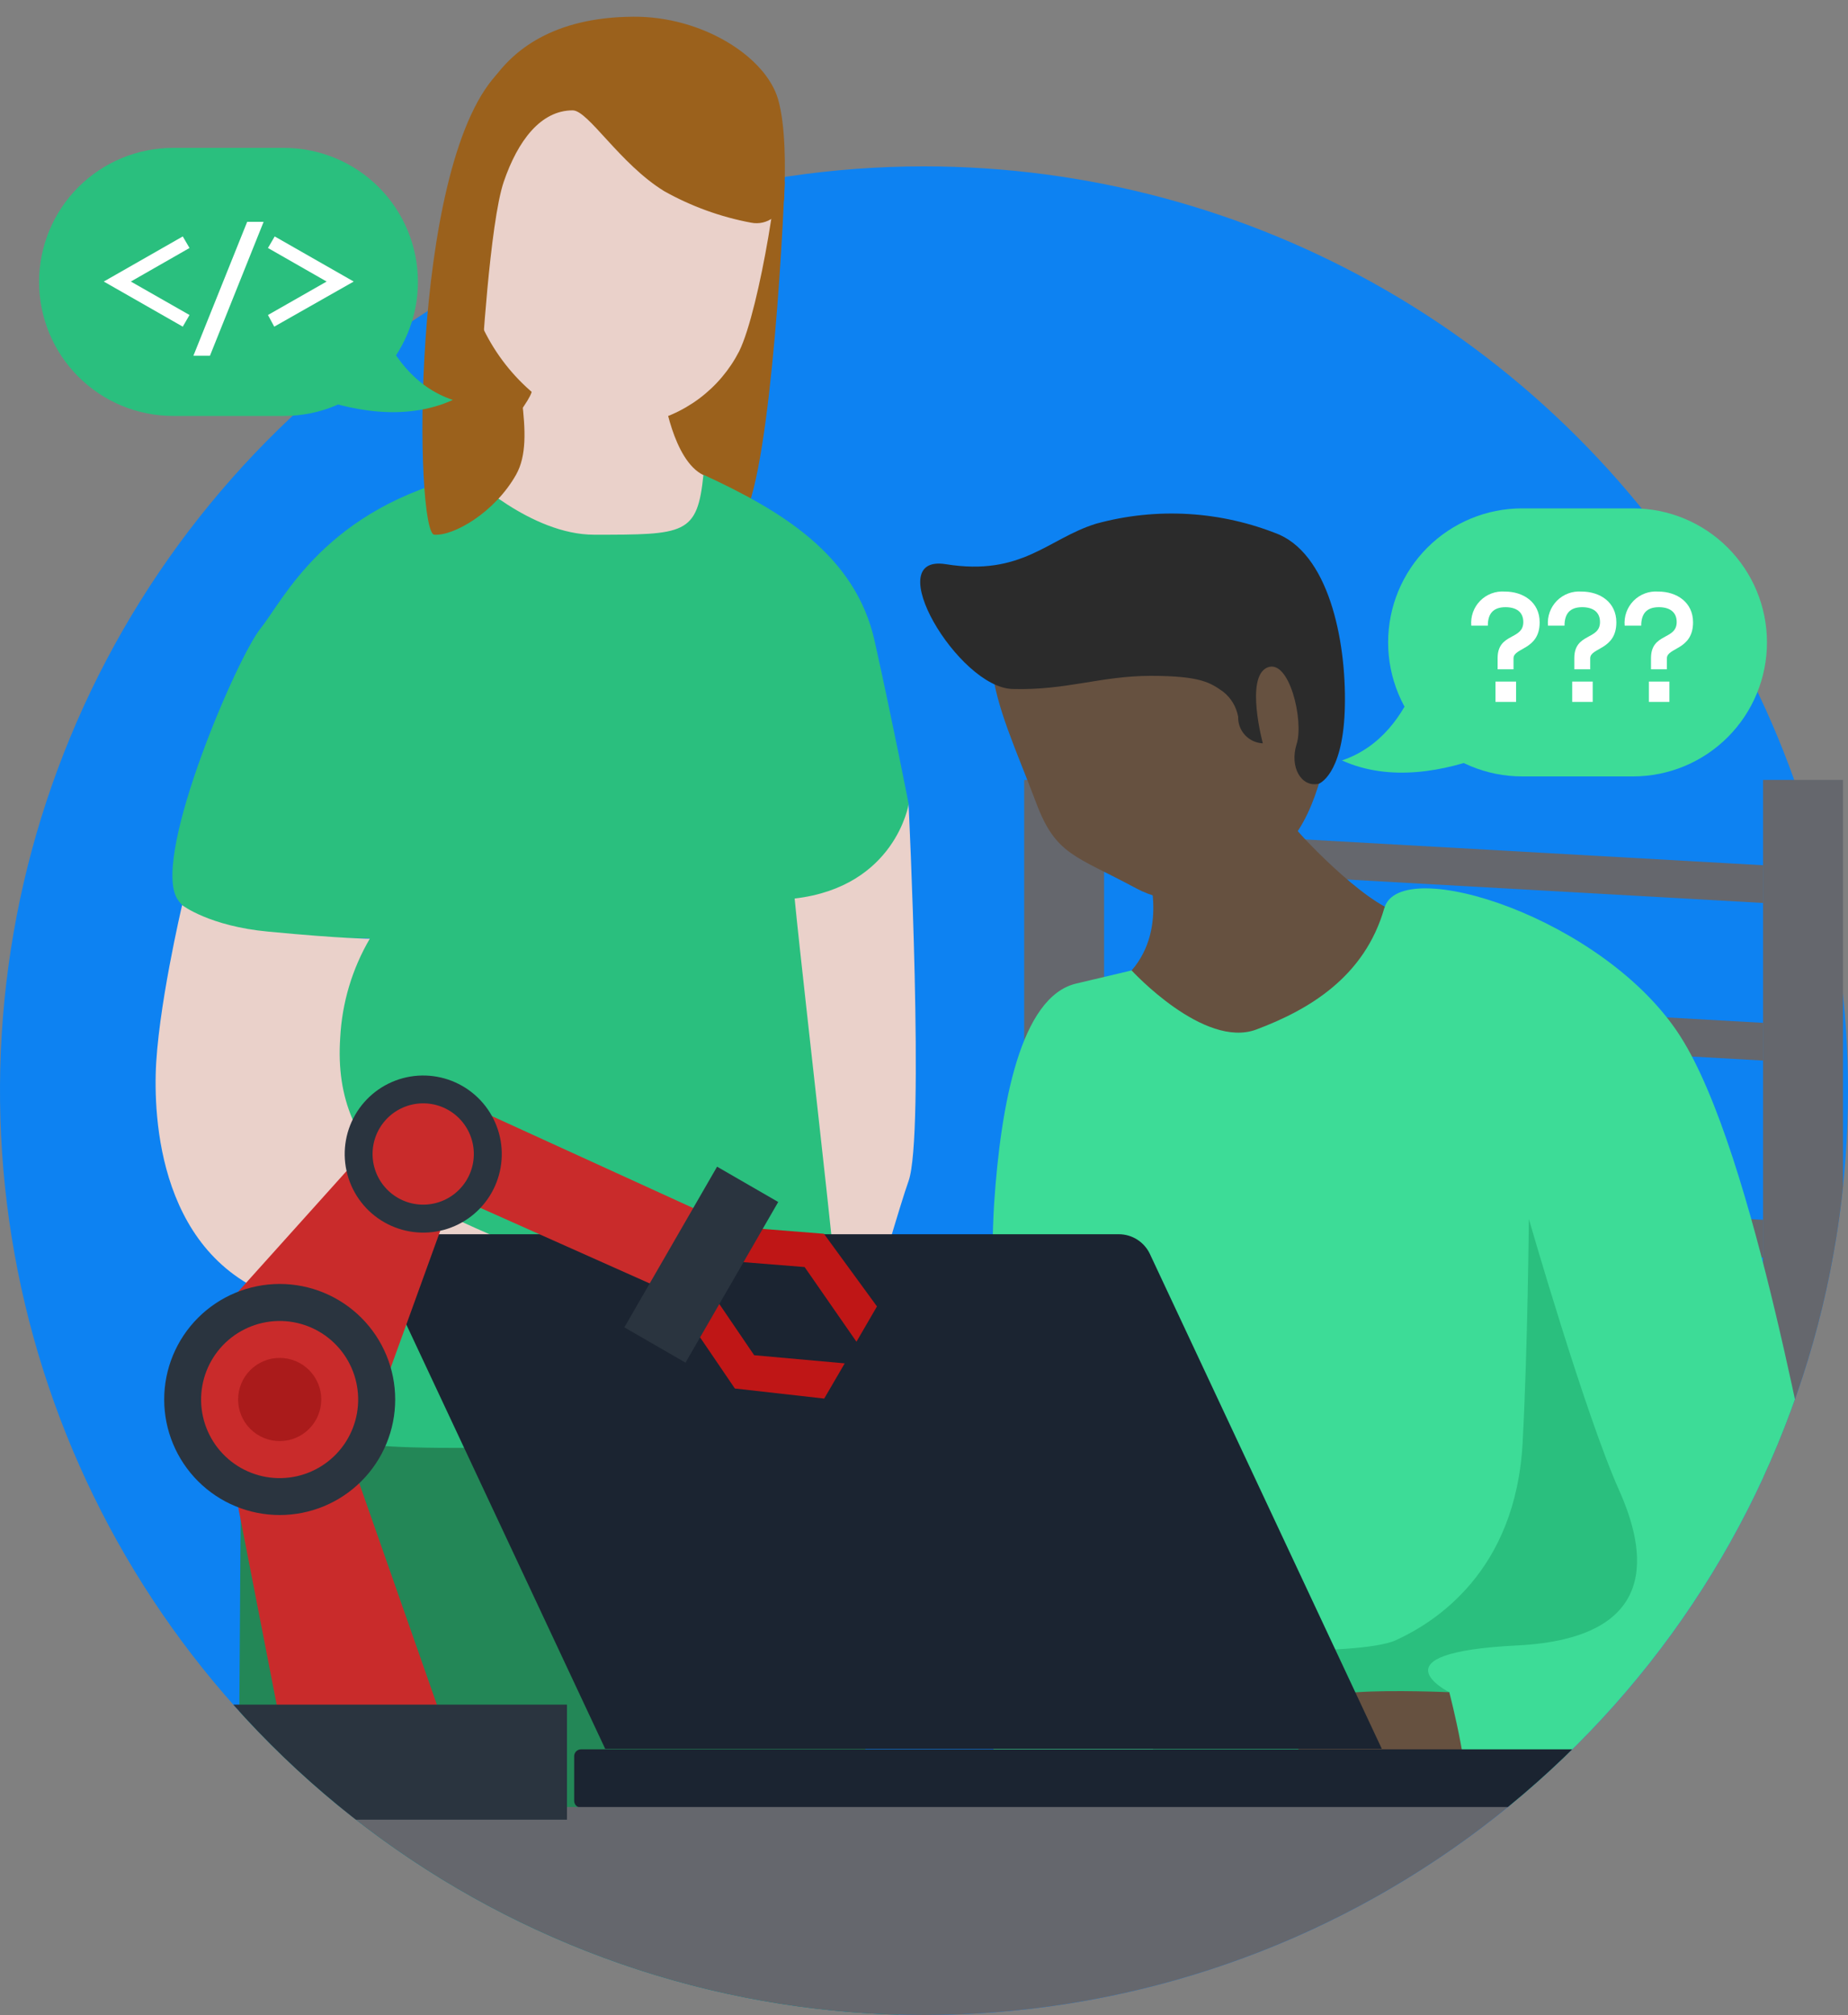 <svg id="Layer_1" data-name="Layer 1" xmlns="http://www.w3.org/2000/svg" xmlns:xlink="http://www.w3.org/1999/xlink" viewBox="0 0 200 218"><rect x="0" y="0" width="200" height="218" fill="#808080" stroke="none"/><defs><style>.cls-1,.cls-2,.cls-3{fill:none;}.cls-1{clip-rule:evenodd;}.cls-3{fill-rule:evenodd;}.cls-4{clip-path:url(#clip-path);}.cls-5{clip-path:url(#clip-path-2);}.cls-6{clip-path:url(#clip-path-3);}.cls-7{clip-path:url(#clip-path-4);}.cls-8{clip-path:url(#clip-path-5);}.cls-9{clip-path:url(#clip-path-6);}.cls-10{clip-path:url(#clip-path-7);}.cls-11{clip-path:url(#clip-path-8);}.cls-12{clip-path:url(#clip-path-9);}.cls-13{clip-path:url(#clip-path-10);}.cls-14{clip-path:url(#clip-path-11);}.cls-15{clip-path:url(#clip-path-12);}.cls-16{clip-path:url(#clip-path-13);}.cls-17{clip-path:url(#clip-path-14);}.cls-18{clip-path:url(#clip-path-15);}.cls-19{clip-path:url(#clip-path-16);}.cls-20{clip-path:url(#clip-path-17);}.cls-21{clip-path:url(#clip-path-18);}.cls-22{clip-path:url(#clip-path-19);}.cls-23{clip-path:url(#clip-path-20);}.cls-24{clip-path:url(#clip-path-21);}.cls-25{clip-path:url(#clip-path-22);}.cls-26{clip-path:url(#clip-path-23);}.cls-27{clip-path:url(#clip-path-24);}.cls-28{clip-path:url(#clip-path-25);}.cls-29{clip-path:url(#clip-path-26);}.cls-30{clip-path:url(#clip-path-27);}.cls-31{clip-path:url(#clip-path-28);}.cls-32{clip-path:url(#clip-path-29);}.cls-33{clip-path:url(#clip-path-30);}.cls-34{clip-path:url(#clip-path-31);}.cls-35{clip-path:url(#clip-path-32);}.cls-36{clip-path:url(#clip-path-33);}.cls-37{clip-path:url(#clip-path-34);}.cls-38{clip-path:url(#clip-path-35);}.cls-39{clip-path:url(#clip-path-36);}.cls-40{clip-path:url(#clip-path-37);}.cls-41{clip-path:url(#clip-path-38);}.cls-42{clip-path:url(#clip-path-39);}.cls-43{clip-path:url(#clip-path-40);}.cls-44{clip-path:url(#clip-path-41);}.cls-45{clip-path:url(#clip-path-42);}.cls-46{clip-path:url(#clip-path-43);}.cls-47{clip-path:url(#clip-path-44);}.cls-48{clip-path:url(#clip-path-45);}.cls-49{clip-path:url(#clip-path-46);}.cls-50{clip-path:url(#clip-path-47);}.cls-51{clip-path:url(#clip-path-48);}.cls-52{clip-path:url(#clip-path-49);}.cls-53{clip-path:url(#clip-path-50);}.cls-54{clip-path:url(#clip-path-51);}.cls-55{clip-path:url(#clip-path-52);}.cls-56{clip-path:url(#clip-path-53);}.cls-57{clip-path:url(#clip-path-54);}.cls-58{clip-path:url(#clip-path-55);}.cls-59{clip-path:url(#clip-path-56);}.cls-60{clip-path:url(#clip-path-57);}.cls-61{clip-path:url(#clip-path-58);}.cls-62{clip-path:url(#clip-path-59);}.cls-63{clip-path:url(#clip-path-60);}.cls-64{clip-path:url(#clip-path-61);}.cls-65{clip-path:url(#clip-path-62);}.cls-66{clip-path:url(#clip-path-63);}.cls-67{clip-path:url(#clip-path-64);}.cls-68{clip-path:url(#clip-path-65);}.cls-69{clip-path:url(#clip-path-66);}.cls-70{clip-path:url(#clip-path-67);}.cls-71{clip-path:url(#clip-path-68);}.cls-72{clip-path:url(#clip-path-69);}.cls-73{clip-path:url(#clip-path-70);}.cls-74{clip-path:url(#clip-path-71);}.cls-75{clip-path:url(#clip-path-72);}.cls-76{clip-path:url(#clip-path-73);}.cls-77{clip-path:url(#clip-path-74);}.cls-78{clip-path:url(#clip-path-75);}.cls-79{clip-path:url(#clip-path-76);}.cls-80{clip-path:url(#clip-path-77);}.cls-81{clip-path:url(#clip-path-78);}.cls-82{clip-path:url(#clip-path-79);}.cls-83{clip-path:url(#clip-path-80);}.cls-84{clip-path:url(#clip-path-81);}.cls-85{clip-path:url(#clip-path-82);}.cls-86{clip-path:url(#clip-path-83);}.cls-87{clip-path:url(#clip-path-84);}.cls-88{clip-path:url(#clip-path-85);}.cls-89{clip-path:url(#clip-path-86);}.cls-90{clip-path:url(#clip-path-87);}.cls-91{clip-path:url(#clip-path-88);}.cls-92{clip-path:url(#clip-path-89);}.cls-93{clip-path:url(#clip-path-90);}.cls-94{clip-path:url(#clip-path-91);}.cls-95{clip-path:url(#clip-path-92);}.cls-96{clip-path:url(#clip-path-93);}.cls-97{clip-path:url(#clip-path-94);}.cls-98{clip-path:url(#clip-path-95);}.cls-99{clip-path:url(#clip-path-96);}.cls-100{clip-path:url(#clip-path-97);}.cls-101{clip-path:url(#clip-path-98);}.cls-102{clip-path:url(#clip-path-99);}.cls-103{clip-path:url(#clip-path-100);}.cls-104{clip-path:url(#clip-path-101);}.cls-105{clip-path:url(#clip-path-102);}.cls-106{clip-path:url(#clip-path-103);}.cls-107{clip-path:url(#clip-path-104);}.cls-108{clip-path:url(#clip-path-105);}.cls-109{clip-path:url(#clip-path-106);}.cls-110{clip-path:url(#clip-path-107);}.cls-111{clip-path:url(#clip-path-108);}.cls-112{clip-path:url(#clip-path-109);}.cls-113{clip-path:url(#clip-path-110);}.cls-114{clip-path:url(#clip-path-111);}.cls-115{clip-path:url(#clip-path-112);}.cls-116{clip-path:url(#clip-path-113);}.cls-117{clip-path:url(#clip-path-114);}.cls-118{clip-path:url(#clip-path-115);}.cls-119{clip-path:url(#clip-path-116);}.cls-120{clip-path:url(#clip-path-117);}.cls-121{clip-path:url(#clip-path-118);}.cls-122{clip-path:url(#clip-path-119);}.cls-123{clip-path:url(#clip-path-120);}.cls-124{clip-path:url(#clip-path-121);}.cls-125{clip-path:url(#clip-path-122);}.cls-126{clip-path:url(#clip-path-123);}.cls-127{clip-path:url(#clip-path-124);}.cls-128{clip-path:url(#clip-path-125);}.cls-129{clip-path:url(#clip-path-126);}.cls-130{clip-path:url(#clip-path-127);}.cls-131{clip-path:url(#clip-path-128);}.cls-132{clip-path:url(#clip-path-129);}.cls-133{clip-path:url(#clip-path-130);}.cls-134{clip-path:url(#clip-path-131);}.cls-135{clip-path:url(#clip-path-132);}.cls-136{clip-path:url(#clip-path-133);}.cls-137{clip-path:url(#clip-path-134);}.cls-138{clip-path:url(#clip-path-135);}.cls-139{clip-path:url(#clip-path-136);}.cls-140{clip-path:url(#clip-path-137);}.cls-141{clip-path:url(#clip-path-138);}.cls-142{clip-path:url(#clip-path-139);}.cls-143{clip-path:url(#clip-path-140);}.cls-144{clip-path:url(#clip-path-141);}.cls-145{clip-path:url(#clip-path-142);}.cls-146{clip-path:url(#clip-path-143);}.cls-147{clip-path:url(#clip-path-144);}.cls-148{clip-path:url(#clip-path-145);}.cls-149{clip-path:url(#clip-path-146);}.cls-150{clip-path:url(#clip-path-147);}.cls-151{clip-path:url(#clip-path-148);}.cls-152{clip-path:url(#clip-path-149);}.cls-153{clip-path:url(#clip-path-150);}.cls-154{clip-path:url(#clip-path-151);}.cls-155{clip-path:url(#clip-path-152);}.cls-156{clip-path:url(#clip-path-153);}.cls-157{clip-path:url(#clip-path-154);}.cls-158{clip-path:url(#clip-path-155);}.cls-159{clip-path:url(#clip-path-156);}.cls-160{clip-path:url(#clip-path-157);}.cls-161{clip-path:url(#clip-path-158);}.cls-162{clip-path:url(#clip-path-159);}.cls-163{clip-path:url(#clip-path-160);}.cls-164{clip-path:url(#clip-path-161);}.cls-165{clip-path:url(#clip-path-162);}.cls-166{clip-path:url(#clip-path-163);}.cls-167{clip-path:url(#clip-path-164);}.cls-168{clip-path:url(#clip-path-165);}.cls-169{clip-path:url(#clip-path-166);}.cls-170{clip-path:url(#clip-path-167);}.cls-171{clip-path:url(#clip-path-168);}.cls-172{clip-path:url(#clip-path-169);}.cls-173{clip-path:url(#clip-path-170);}.cls-174{clip-path:url(#clip-path-171);}.cls-175{clip-path:url(#clip-path-172);}.cls-176{clip-path:url(#clip-path-173);}.cls-177{clip-path:url(#clip-path-174);}.cls-178{clip-path:url(#clip-path-175);}.cls-179{clip-path:url(#clip-path-176);}.cls-180{clip-path:url(#clip-path-177);}.cls-181{clip-path:url(#clip-path-178);}.cls-182{clip-path:url(#clip-path-179);}.cls-183{clip-path:url(#clip-path-180);}.cls-184{clip-path:url(#clip-path-181);}.cls-185{clip-path:url(#clip-path-183);}.cls-186{clip-path:url(#clip-path-184);}.cls-187{fill:#0d82f2;}.cls-188{clip-path:url(#clip-path-185);}.cls-189{isolation:isolate;}.cls-190{clip-path:url(#clip-path-187);}.cls-191{clip-path:url(#clip-path-188);}.cls-192{clip-path:url(#clip-path-189);}.cls-193{fill:#ead1ca;}.cls-194{clip-path:url(#clip-path-192);}.cls-195{clip-path:url(#clip-path-193);}.cls-196{fill:#238757;}.cls-197{clip-path:url(#clip-path-197);}.cls-198{clip-path:url(#clip-path-198);}.cls-199{fill:#9b611c;}.cls-200{clip-path:url(#clip-path-202);}.cls-201{clip-path:url(#clip-path-203);}.cls-202{clip-path:url(#clip-path-205);}.cls-203{clip-path:url(#clip-path-207);}.cls-204{clip-path:url(#clip-path-208);}.cls-205{fill:#2abf7e;}.cls-206{clip-path:url(#clip-path-212);}.cls-207{clip-path:url(#clip-path-213);}.cls-208{clip-path:url(#clip-path-217);}.cls-209{clip-path:url(#clip-path-218);}.cls-210{clip-path:url(#clip-path-222);}.cls-211{clip-path:url(#clip-path-223);}.cls-212{clip-path:url(#clip-path-227);}.cls-213{clip-path:url(#clip-path-228);}.cls-214{fill:#65676d;}.cls-215{clip-path:url(#clip-path-230);}.cls-216{clip-path:url(#clip-path-232);}.cls-217{clip-path:url(#clip-path-234);}.cls-218{clip-path:url(#clip-path-236);}.cls-219{clip-path:url(#clip-path-238);}.cls-220{fill:#665140;}.cls-221{clip-path:url(#clip-path-240);}.cls-222{fill:#3ddc97;}.cls-223{clip-path:url(#clip-path-242);}.cls-224{clip-path:url(#clip-path-244);}.cls-225{clip-path:url(#clip-path-246);}.cls-226{fill:#1b2431;}.cls-227{clip-path:url(#clip-path-248);}.cls-228{clip-path:url(#clip-path-250);}.cls-229{clip-path:url(#clip-path-252);}.cls-230{clip-path:url(#clip-path-254);}.cls-231{clip-path:url(#clip-path-256);}.cls-232{fill:#2b2b2b;}.cls-233{clip-path:url(#clip-path-258);}.cls-234{fill:#bf1616;}.cls-235{clip-path:url(#clip-path-260);}.cls-236{clip-path:url(#clip-path-262);}.cls-237{fill:#c92b2b;}.cls-238{clip-path:url(#clip-path-264);}.cls-239{clip-path:url(#clip-path-266);}.cls-240{clip-path:url(#clip-path-268);}.cls-241{fill:#2a343f;}.cls-242{clip-path:url(#clip-path-270);}.cls-243{clip-path:url(#clip-path-272);}.cls-244{clip-path:url(#clip-path-274);}.cls-245{clip-path:url(#clip-path-276);}.cls-246{clip-path:url(#clip-path-278);}.cls-247{fill:#aa1b1b;}.cls-248{clip-path:url(#clip-path-280);}.cls-249{clip-path:url(#clip-path-282);}.cls-250{clip-path:url(#clip-path-284);}.cls-251{clip-path:url(#clip-path-286);}.cls-252{clip-path:url(#clip-path-288);}.cls-253{clip-path:url(#clip-path-290);}.cls-254{fill:#fff;}.cls-255{clip-path:url(#clip-path-292);}.cls-256{clip-path:url(#clip-path-294);}.cls-257{clip-path:url(#clip-path-295);}.cls-258{clip-path:url(#clip-path-296);}</style><clipPath id="clip-path"><path class="cls-1" d="M657.68-818.3H581.52a15.1,15.1,0,0,1-15.07-15.05v-2.73a15.1,15.1,0,0,1,15.07-15h29.71a15.1,15.1,0,0,0,15.07-15,15.1,15.1,0,0,0-15.07-15.05H288.73a15.1,15.1,0,0,0-15.06,15.05,15.1,15.1,0,0,0,15.06,15H294a15.1,15.1,0,0,1,15.06,15v2.73A15.1,15.1,0,0,1,294-818.3H150.05a16.47,16.47,0,0,0-16.44,16.42,16.47,16.47,0,0,0,16.44,16.42h74.33a15.1,15.1,0,0,1,15.06,15.05v2.74a15.1,15.1,0,0,1-15.06,15H179.55a16.47,16.47,0,0,0-16.43,16.42,16.47,16.47,0,0,0,16.43,16.42h58.1c10.11,0,18.38,6.77,18.38,15V-702c0,8.27-8.27,15-18.38,15h-13a15.1,15.1,0,0,0-15.06,15.05,15.11,15.11,0,0,0,15.06,15H604.17a15.11,15.11,0,0,0,15.07-15,15.1,15.1,0,0,0-15.07-15.05H588.51c-10.11,0-18.38-6.78-18.38-15v-2.74c0-8.28,8.27-15,18.38-15h31.43a16.47,16.47,0,0,0,16.43-16.42,16.47,16.47,0,0,0-16.43-16.42H597.55a15.1,15.1,0,0,1-15.07-15v-2.74a15.1,15.1,0,0,1,15.07-15.05h60.13a16.47,16.47,0,0,0,16.43-16.42,16.47,16.47,0,0,0-16.43-16.42"/></clipPath><clipPath id="clip-path-2"><path class="cls-1" d="M1278.63-596.34h-76.16a15.1,15.1,0,0,1-15.06-15v-2.74a15.11,15.11,0,0,1,15.06-15h29.71a15.1,15.1,0,0,0,15.07-15.05,15.1,15.1,0,0,0-15.07-15H909.69a15.1,15.1,0,0,0-15.07,15,15.1,15.1,0,0,0,15.07,15.05h5.21a15.11,15.11,0,0,1,15.07,15v2.74a15.1,15.1,0,0,1-15.07,15H771a16.48,16.48,0,0,0-16.44,16.42A16.47,16.47,0,0,0,771-563.51h74.33a15.11,15.11,0,0,1,15.07,15v2.74a15.1,15.1,0,0,1-15.07,15.05H800.51a16.48,16.48,0,0,0-16.44,16.42,16.48,16.48,0,0,0,16.44,16.42h58.1c10.11,0,18.38,6.77,18.38,15.05V-480c0,8.28-8.27,15.05-18.38,15.05h-13a15.11,15.11,0,0,0-15.07,15.05,15.1,15.1,0,0,0,15.07,15.05h379.49a15.1,15.1,0,0,0,15.07-15.05A15.11,15.11,0,0,0,1225.13-465h-15.66c-10.11,0-18.39-6.77-18.39-15.05v-2.73c0-8.28,8.28-15.05,18.39-15.05h31.42a16.48,16.48,0,0,0,16.44-16.42,16.48,16.48,0,0,0-16.44-16.42h-22.38a15.1,15.1,0,0,1-15.07-15.05v-2.74a15.11,15.11,0,0,1,15.06-15h60.13a16.47,16.47,0,0,0,16.44-16.41,16.48,16.48,0,0,0-16.44-16.42"/></clipPath><clipPath id="clip-path-3"><path class="cls-1" d="M1184.63-861.2h-76.16a15.1,15.1,0,0,1-15.07-15V-879a15.11,15.11,0,0,1,15.07-15h29.71a15.1,15.1,0,0,0,15.07-15.05,15.11,15.11,0,0,0-15.07-15H815.69a15.11,15.11,0,0,0-15.07,15A15.1,15.1,0,0,0,815.69-894h5.21A15.11,15.11,0,0,1,836-879v2.74a15.1,15.1,0,0,1-15.07,15H677a16.48,16.48,0,0,0-16.44,16.42A16.48,16.48,0,0,0,677-828.36h74.33a15.1,15.1,0,0,1,15.07,15v2.74a15.1,15.1,0,0,1-15.07,15.05H706.51a16.47,16.47,0,0,0-16.44,16.42,16.47,16.47,0,0,0,16.44,16.42H764.6c10.11,0,18.39,6.77,18.39,15.05v2.73c0,8.28-8.28,15-18.39,15h-13a15.11,15.11,0,0,0-15.07,15.05,15.1,15.1,0,0,0,15.07,15h379.49a15.1,15.1,0,0,0,15.06-15,15.11,15.11,0,0,0-15.06-15.05h-15.67c-10.11,0-18.38-6.77-18.38-15v-2.73c0-8.28,8.27-15.05,18.38-15.05h31.43a16.48,16.48,0,0,0,16.44-16.42,16.48,16.48,0,0,0-16.44-16.42H1124.5a15.1,15.1,0,0,1-15.06-15.05v-2.74a15.1,15.1,0,0,1,15.06-15h60.13a16.48,16.48,0,0,0,16.44-16.42,16.48,16.48,0,0,0-16.44-16.42"/></clipPath><clipPath id="clip-path-4"><path class="cls-1" d="M16.44-624.24H92.6a15.1,15.1,0,0,0,15.06-15V-642A15.1,15.1,0,0,0,92.6-657.07H62.88a15.11,15.11,0,0,1-15.06-15,15.1,15.1,0,0,1,15.06-15h322.5a15.1,15.1,0,0,1,15.07,15,15.11,15.11,0,0,1-15.07,15h-5.21A15.1,15.1,0,0,0,365.1-642v2.73a15.1,15.1,0,0,0,15.07,15h143.9a16.48,16.48,0,0,1,16.44,16.42,16.48,16.48,0,0,1-16.44,16.42H449.74a15.1,15.1,0,0,0-15.07,15v2.73a15.1,15.1,0,0,0,15.07,15h44.82A16.48,16.48,0,0,1,511-542.15a16.48,16.48,0,0,1-16.44,16.42h-58.1c-10.11,0-18.38,6.77-18.38,15.05v2.74c0,8.27,8.27,15.05,18.38,15.05h13a15.1,15.1,0,0,1,15.07,15.05,15.11,15.11,0,0,1-15.07,15H69.94a15.11,15.11,0,0,1-15.07-15,15.1,15.1,0,0,1,15.07-15.05H85.6c10.11,0,18.39-6.78,18.39-15.05v-2.74c0-8.28-8.28-15.05-18.39-15.05H54.17a16.48,16.48,0,0,1-16.43-16.42,16.48,16.48,0,0,1,16.43-16.42H76.56a15.1,15.1,0,0,0,15.07-15v-2.73a15.1,15.1,0,0,0-15.06-15H16.44A16.48,16.48,0,0,1,0-607.82a16.48,16.48,0,0,1,16.44-16.42"/></clipPath><clipPath id="clip-path-5"><rect class="cls-2" x="762.4" y="-384.2" width="160.9" height="76.15"/></clipPath><clipPath id="clip-path-6"><path class="cls-1" d="M789.62-738.9c.2,7.9-.4,7.49-1,8.7s-8.3,17.87-8.3,17.87l13.56,39.41,9.51,5.87,37.84-37.24s7.5-31,7.29-38.86-1.62-18.82-1-26.31.4-20.64,2-26.11,3.64-34.2.4-51-17.14-63.87-78.19-54c-50.32,8.1-63.05,38-59.82,69.83.61,5.93,6.56,13.68,8.35,18.72,3.27,9.16,8.14,18,10.57,24.39,9.31,24.28,18.93,38.72,41.18,52.42,9.54,5.86,17.61-3.65,17.61-3.65"/></clipPath><clipPath id="clip-path-7"><path class="cls-1" d="M788.9-727.62c1.33,4.51-5.49,14.43-2.72,19.82s-4.27.12-4.27.12v-14.69Z"/></clipPath><clipPath id="clip-path-8"><path class="cls-1" d="M778.69-722s-39.05,15-46.94,24.76-19.43,100.81-20.24,119.83-3.22,99.78-3.22,99.78l15.56,49.94,58.28,89.31H898.69L903.55-550S925.41-698.34,923-706.58s-23.76-21.59-31.05-24.83S855.25-746,855.25-746l-34.87,42.7L801.08-664l-2.76-4Z"/></clipPath><clipPath id="clip-path-9"><path class="cls-1" d="M729-628.39c-4.15,34.81-2.73,33.64-.3,41.31s-4.86,112.71-4.86,112.71h3.65s6.67-98.65,6.67-104c0-2.47-3.62-4.62-5.16-25.76-1.78-24.47,0-24.29,0-24.29"/></clipPath><clipPath id="clip-path-10"><path class="cls-1" d="M847.35-764.15c-3.67,3.12-.87,18.52-1.32,20.34s-.58,6.53-6.38,10.63c-22.17,15.71-26.76,22.82-26.76,22.82l8.32,2.68L855-730.3s.61-23.52,0-24-7.63-9.87-7.63-9.87"/></clipPath><clipPath id="clip-path-11"><path class="cls-1" d="M789.44-737.36c-4.45,5.27-13,14.86-13.78,24.57S770-683,770-683l11.75-8.33s12.13,26.86,20.23,33.74c4.28-4,7.93-15.1,18.81-24.39,9.43-8,15.16-19.57,23.28-27.32,5.55-5.3,11.41-5.23,13.05-10.22,4.19-12.78,2.93-15.33,2.53-21s-1.72-16.85-12.29-23.58c-.4,10.79.35,19.38,1.16,21s-7.29,13.91-13.36,18.22-22.26,14.57-22.26,14.57-8.5,34.21-10.11,36.74-14.17-33.1-18.22-36.34,3.14-13.15,4-15.58.93-11.82.93-11.82"/></clipPath><clipPath id="clip-path-12"><polygon class="cls-1" points="811.25 -703.85 827.14 -688.46 828.73 -689.61 831.17 -687.98 812.89 -710.36 811.25 -703.85"/></clipPath><clipPath id="clip-path-13"><path class="cls-1" d="M899.62-650.15c-11.85,19.43-14.69,108.59-12.26,116.63s-1,92.24-1,92.24h25.24Z"/></clipPath><clipPath id="clip-path-14"><path class="cls-1" d="M851.65-734.24c-16.26,22.11-29.78,48.33-35,55.82s-3.81,10.07-3.81,10.07,40.79-21.77,45.83-36.42-7-29.47-7-29.47"/></clipPath><clipPath id="clip-path-15"><path class="cls-1" d="M907.16-722.37c11.51,8.54,35.24,27.73,36.46,41.93s-3.62,261.33-13,262.54-38.56,0-38.56,0v-102s1.59-81.41,0-108.49c-1.78-30.16,15.14-94,15.14-94"/></clipPath><clipPath id="clip-path-16"><path class="cls-1" d="M812.89-710.36l18.51,26.27s9.62-6.64,15.29-11,11.77-23.83,13.27-36.09-12.17-9.4-12.17-9.4l-4.34,16.85Z"/></clipPath><clipPath id="clip-path-17"><path class="cls-1" d="M850-773.69c-4,12.84-5.15-7.9-5.45-9.42s-4.32-18.53-4.32-18.53,7-3,6.71-9.11-1.76-34.91-13.76-31.27-6.14,15.49-6.14,15.49-2.47,4.65-3.82,4.85-4.37-2.43-5.48-4.25-6.28-15.18-8.4-17.61-9.11-5.16-10-6.68-3-4.25-6.68-3.33-34.6,11.84-46.14,11.84H718s-3.87,11.38-2,19a46.63,46.63,0,0,0,2.56,7.05s-20.65-11.92-25.2-17.17-8.5-11.33-8.8-16.8,8.46-11.53,19-18.62c4.45-3,4.14-1.65,4.31-2.39,1.51-6.53,7.09-16.19,12.25-18.15,7.22-2.73,11.58-5,34.61-12.45,28.54-9.22,56.43-6.62,74.68,9.11S872.21-844.73,850-773.69"/></clipPath><clipPath id="clip-path-18"><path class="cls-1" d="M758.22-757.88l-.37-1.15c.18-.06,18.74-6.09,32.94-12.27,5-2.19,6.62-4.8,7.47-6.2.39-.64.68-1.1,1.14-1.29l.46,1.12a3.76,3.76,0,0,0-.56.8c-.92,1.52-2.63,4.34-8,6.68-14.25,6.21-32.86,12.25-33,12.31"/></clipPath><clipPath id="clip-path-19"><path class="cls-1" d="M765.71-761.41s9.79,4.33,17.35,2.51S795-772.2,795-772.2Z"/></clipPath><clipPath id="clip-path-20"><path class="cls-1" d="M760.53-774.48c-2.75,0-4.59-8.92-7.64-28.7-.89-5.76-1.65-10.73-2.31-13.35l1.18-.29c.67,2.67,1.44,7.67,2.33,13.46,1.39,9,4.26,27.67,6.42,27.67h0c3.74-.29,9.06-3.8,9.12-3.83l.67,1c-.23.15-5.64,3.72-9.7,4h-.1"/></clipPath><clipPath id="clip-path-21"><path class="cls-1" d="M781.41-820.85c1.14,3.86.56,7.43-1.29,8s-4.29-2.13-5.43-6-.56-7.43,1.29-8,4.29,2.13,5.43,6"/></clipPath><clipPath id="clip-path-22"><path class="cls-1" d="M740.28-808.67c1,3.46.51,6.66-1.16,7.16s-3.84-1.92-4.87-5.38-.5-6.67,1.16-7.16,3.85,1.91,4.87,5.38"/></clipPath><clipPath id="clip-path-23"><path class="cls-1" d="M718-841.71c-9.94-.31-22.08-5.77-20,0s19.17,24.5,18.18,19.64a26.51,26.51,0,0,1-.05-12.24,55.29,55.29,0,0,1,1.83-7.4"/></clipPath><clipPath id="clip-path-24"><path class="cls-1" d="M924.4-495.34c15.21,6,16.84,26.09,25.52,6.18s10.25-104.64-18-135.25c-22.89-24.84-42.23-13.12-48.56-12.8-7.45.37-27.64-7.07-37.58,31.23-6.64,25.6,9.73,67.21,8,93.14-2.14,32.11,17.87,36.55,29.27,47,21.71,19.91,13.06-25,13.06-25Z"/></clipPath><clipPath id="clip-path-25"><path class="cls-1" d="M957.45-489.28c-12.25-5-23.83-5.34-25.28-11.49S928.91-525,928.91-525l-24.1,7.78,1.81,17-.73,8-28.73,7.77-10.85,13-6.16,38.19,55.73,7.78,34-34.38Z"/></clipPath><clipPath id="clip-path-26"><path class="cls-1" d="M927.08-522.26s-4.19,8-6.27,10.13a38.69,38.69,0,0,1-14.45,9.47l-1.44-10.24,20.91-13.32Z"/></clipPath><clipPath id="clip-path-27"><path class="cls-1" d="M933.62-550.12c-4.93,18.79-9.6,34.33-22.26,41.56s-29,3.19-38.62-7c-15.74-16.62-24.09-31.82-22.28-68.38s11.86-44.24,22-46,47.78,9.41,51.94,43.07a9.2,9.2,0,0,1,1.77-.45c11.77-1.75,17.25,23.26,9.62,26.51-3,1.3-6.53-2.59-5.43-.72a21.82,21.82,0,0,1,3.26,11.46"/></clipPath><clipPath id="clip-path-28"><rect class="cls-2" x="830.48" y="-498.35" width="170.81" height="190.3"/></clipPath><clipPath id="clip-path-29"><path class="cls-1" d="M982.19-476.49c12.53,23.78,16,72.37,11.5,103.84s-15.78,49.34-26.2,53.19c-11.13,4.12-25.55,6.17-32.79.92s-25.5-35.57-26.78-40,12.76,2.76,20.9-5.16c7-6.79,4.7-18.23,5.88-21.26s12.31,13,12.31,13,3.61-21.23,3.24-31.66c-1.19-33.54,16-82.48,18.4-81.65,3.73,1.29,9.74,1.53,13.54,8.74"/></clipPath><clipPath id="clip-path-30"><path class="cls-1" d="M898.52-568.53c.22,3.22,1.79,5.73,3.49,5.61s2.91-2.82,2.69-6-1.8-5.73-3.5-5.61-2.91,2.83-2.68,6"/></clipPath><clipPath id="clip-path-31"><path class="cls-1" d="M855.7-567.22c.18,2.65,1.47,4.72,2.88,4.62s2.39-2.33,2.21-5-1.48-4.71-2.88-4.61-2.4,2.32-2.21,5"/></clipPath><clipPath id="clip-path-32"><path class="cls-1" d="M887.63-517.5c8.33,0,15.1-3.11,21-9.56l-.8-.73c-6.94,7.62-15.18,10.4-25.92,8.75l-.17,1.07a38.51,38.51,0,0,0,5.92.47"/></clipPath><clipPath id="clip-path-33"><path class="cls-1" d="M924.4-586.92c-5,2.72,2.52,8-2.11,8.92-2,.4-4.9-1.22-8.38-3.61-1.45-1-4.62-11.54-3.65-14.66.49-1.55-3.64,9.45-5,8.5a64.58,64.58,0,0,0-7.26-4.39c-11-5.6-22.43-6-32.2-4.67-1.63.23-1.1-11.12-1.72-9.67-1.09,2.57-6.07,11.14-7.5,11.5-10.25,2.6-11,5-11.07,3.37-.09-3.54,17.84-40.79,17.84-40.79l41.36,2.25,27,27.15Z"/></clipPath><clipPath id="clip-path-34"><path class="cls-1" d="M930.39-562s-2.64,28-7.64,49.44c-3.69,15.81-3.06,24,.06,33,2.1,6,1.42,18.83,18.15,15.18s6.26-22.44,10.11-28.11-17.49-66.15-17.49-66.15Z"/></clipPath><clipPath id="clip-path-35"><path class="cls-1" d="M874.78-540h-.36a2.71,2.71,0,0,1-2.11-.95c-2-2.66.81-8.48,3.09-13.16.88-1.81,1.88-3.86,1.83-4.39-.23-2.62.76-19.09.81-19.79l1.21.07c0,.17-1,17.09-.81,19.61.08.83-.61,2.29-2,5-1.9,3.91-4.78,9.83-3.22,11.89a1.62,1.62,0,0,0,1.23.48c2.44.16,6.73-1.75,7.94-3l.86.85a15.5,15.5,0,0,1-8.52,3.35"/></clipPath><clipPath id="clip-path-36"><path class="cls-1" d="M850.31-594.19h0m0,0h0m0,0h0m0,0h0m0,0h0m0,0,.57-.08-.57.08m.57-.08h0m0,0h0m0,0,.08,0-.08,0m.08,0h0m9.4-27.14c-10.92,11.07-9.37,27.14-9.37,27.14.52-.07,2.84-12.45,4.82-15.8,10.88-18.41,22.55,4.57,22.55,4.57S911.61-586,923.8-587.13c.57-.73,4.13-2.16,7.69-.1,4.64,2.69-13-43.56-13-43.56l-32.86-.36s-.33,0-.92,0c-3.38,0-15.35.68-24.3,9.75"/></clipPath><clipPath id="clip-path-37"><path class="cls-1" d="M452.89-692.79c-17,6.68-33,2.83-42.7-19.43s6.88-108.1,47.37-136.43,65.82-19,70.56-13.77,8.19-6.18,20.13,36.44c12,42.91,19,106.47-5.26,128.74s-58.5,9.51-58.5,9.51Z"/></clipPath><clipPath id="clip-path-38"><path class="cls-1" d="M415.91-686c13.71-5.57,26.67-6,28.29-12.85S447.84-726,447.84-726l50.61,17.41-2,19,.81,8.9h8.5l12.14,14.58,6.89,42.71-62.35,8.7-38.06-38.46Z"/></clipPath><clipPath id="clip-path-39"><path class="cls-1" d="M451.85-721.13c1,6.84,1,2.65-.23,12,0,2.48-5.19,5.73-5.62,11.46,7.63-2.83,12.57-2.9,21.27,0,12.79,4.29,23.17,4.93,30,.41,11-7.33-45.39-23.89-45.39-23.89"/></clipPath><clipPath id="clip-path-40"><path class="cls-1" d="M442.58-754.06c-1.22,18.36,7.69,43.46,21.86,51.55s36,13.77,50.61-7.28,32.39-40.89,30.37-81.78-23.08-49.8-34.42-51.82-53.46,10.52-58.11,48.17c-14.51-5.26-15.58,19.84-12.74,29.15.73,2.4,7.3-2.9,6.07-.81a24.38,24.38,0,0,0-3.64,12.82"/></clipPath><clipPath id="clip-path-41"><rect class="cls-2" x="366.87" y="-689.55" width="191.1" height="380.51"/></clipPath><clipPath id="clip-path-42"><path class="cls-1" d="M476.59-669.31c-8.85,6.43-23.49,169.63-20.25,174.28s114.18,8.71,117.82,6.68,29.15-180.15,25.91-181-119-3.24-123.48,0"/></clipPath><clipPath id="clip-path-43"><path class="cls-1" d="M392.37-522.76c-.29,8.7-1.37,37.34-.81,47.37,4.47,79.73,7.18,179.51,44.31-16.13,1.75-9.2-5.33-49.35-5.24-87.86.07-26.36-8.62-38.91-8.62-38.91l-41.66,76.51s12.71-1,12,19"/></clipPath><clipPath id="clip-path-44"><path class="cls-1" d="M456.33-513.89c11.5-12.81,15-25,22.28-30.88,6.13-5,16-7.39,19.89-8.5,8.5-2.43,28.38-14.24,27.31-26.11s-15.16-8.2-15.16-8.2l-42.51,42.51Z"/></clipPath><clipPath id="clip-path-45"><path class="cls-1" d="M438.57-563.43c10.25-8.42,14.69-14.52,15.3-18.83.35-2.48.92-12.25,3.84-18.28,2.16-4.45,7-6.21,6.85-4.77-.17,2.34-.46,4-.46,4s-2.19,8.91,10.13,7c14.4-2.24,27.43-2.66,35.73-7.52s29.1,20.37,5.22,36.46-38.24,10-46.82,27.16-18.66,21.07-18.66,21.07L433.83-542.3Z"/></clipPath><clipPath id="clip-path-46"><path class="cls-1" d="M467.93-537.42l.43-.83a27,27,0,0,1,3.8-5.78l-.74,0c-28.61,1.06-27.94-23.68-27.94-23.68h0c-1.46,1.36-3.09,2.77-4.91,4.27l-.19.87v13.08l14.51,16.25s7.74-1.95,15-4.19"/></clipPath><clipPath id="clip-path-47"><path class="cls-1" d="M380.53-669c-14,26.59-10.18,78.27-5.16,113.48s17.66,55.18,29.31,59.49c12.45,4.61,28.59,6.9,36.68,1s28.53-39.78,30-44.73-14.27,3.09-23.38-5.77c-7.81-7.6-5.26-20.39-6.58-23.78s-13.76,14.57-13.76,14.57-4-23.74-3.63-35.41c1.33-37.52-17.91-92.25-20.59-91.33-4.17,1.44-18.6,4.38-22.85,12.45"/></clipPath><clipPath id="clip-path-48"><path class="cls-1" d="M481.85-774.65c-.25,3.6-2,6.41-3.92,6.27s-3.25-3.16-3-6.75,2-6.41,3.92-6.27,3.25,3.15,3,6.75"/></clipPath><clipPath id="clip-path-49"><path class="cls-1" d="M532.62-773.18c-.2,3-1.65,5.27-3.22,5.16s-2.68-2.6-2.47-5.56,1.65-5.28,3.22-5.17,2.68,2.6,2.47,5.57"/></clipPath><clipPath id="clip-path-50"><path class="cls-1" d="M499.79-733.86l-.58,0,.1-1.21a7.09,7.09,0,0,0,5.64-2.47,9.45,9.45,0,0,0,2.21-8.16c-1.21-6.88,1.89-51.68,2-53.59l1.21.09c0,.46-3.22,46.56-2,53.29a10.67,10.67,0,0,1-2.52,9.19,8.42,8.42,0,0,1-6,2.88"/></clipPath><clipPath id="clip-path-51"><path class="cls-1" d="M467.71-725.56l-.86-.86c3.86-3.86,4.73-6.22,4.74-6.25l1.15.4c0,.11-.93,2.61-5,6.71"/></clipPath><clipPath id="clip-path-52"><path class="cls-1" d="M492.73-717.57c-9.32,0-16.89-3.48-23.46-10.69l.9-.82c7.76,8.52,17,11.63,29,9.78l.18,1.2a42.72,42.72,0,0,1-6.62.53"/></clipPath><clipPath id="clip-path-53"><path class="cls-1" d="M444.8-802.5c11.14,6.07,14.79,12.75,37.66,1.41S528-827.5,528.12-831.45s1.66-22.87,1.66-22.87L475-843.6,444.8-813.23Z"/></clipPath><clipPath id="clip-path-54"><path class="cls-1" d="M518.49-836.31c4.25,6.28,21.42,25.95,24.68,27.75s4.88,0,4.88,0l-7.9-32.61Z"/></clipPath><clipPath id="clip-path-55"><path class="cls-1" d="M446.22-766.88s8.48,45.67,6.67,52.59-4.05,24.4-22.77,20.32-9-51.45-9-51.45Z"/></clipPath><clipPath id="clip-path-56"><path class="cls-1" d="M589.14-656a4.56,4.56,0,0,0-4.55-4.56A4.56,4.56,0,0,0,580-656a4.56,4.56,0,0,0,4.56,4.55,4.55,4.55,0,0,0,4.55-4.55"/></clipPath><clipPath id="clip-path-57"><path class="cls-1" d="M1079.41-472.42c-9.22-3.07-20.41-7.34-23-14.51s1-16.21,2-23.88,14.2-23.31,19.32-44.3,10.38-47.35-17.79-62.71-53.32-22-69.92-12.8-23.78,23-24.29,42.49-6.14,24.58-9.22,27.14-10.75,10.75,0,18.43,8.27,28.15,17,37.36,27.23,4.17,28.55,6.73,11.81,39.94,11.81,39.94-10.46,18-12.62,19.68-14.16,23.61-14.16,23.61,23,11.6,24.58,11.43,45.91-31.06,45.91-31.06Z"/></clipPath><clipPath id="clip-path-58"><rect class="cls-2" x="982.57" y="-481.77" width="156.92" height="172.72"/></clipPath><clipPath id="clip-path-59"><rect class="cls-2" x="1073.23" y="-385" width="41.8" height="75.96"/></clipPath><clipPath id="clip-path-60"><rect class="cls-2" x="986.38" y="-380.09" width="160.52" height="71.05"/></clipPath><clipPath id="clip-path-61"><path class="cls-1" d="M989.81-633.18c19.13-8.06,37.89-7.33,66,8s31.87,46.51,26.75,67.51c-4.62,18.92-18.69,36-23.26,44.31,0,0-.06,8.77-1.77,8.43s-5.82-4.64-7.35-5.66-3.16-2.56-5.21-2.64-2.48-2.56-2.48-2.56-6.65-12.63.86-20.48,4.78-21.85-2.56-25.6-11.47,11.45-11.47,11.45-2.65-.93-4.86-4.86c-1.11-2,1.31-9.92,1.71-13.1s1-6.46.45-8.85c-1-4.78-8.63-.86-8.63-.86s-.76-5-.76-6.82-5.38,3.44-19.3-5.89c-7.31-4.9-8.68,0-13.15-2.33-3.38-1.72-5.25,2.84-9.82,2.63-1.93-.08-7.61,1.42-9.13-.68C954.06-607.47,974.91-626.9,989.81-633.18Z"/></clipPath><clipPath id="clip-path-62"><path class="cls-1" d="M988.36-570.88c-.2,3,.94,5.58,2.55,5.68s3.08-2.27,3.28-5.3-1-5.58-2.56-5.68-3.08,2.27-3.27,5.3"/></clipPath><clipPath id="clip-path-63"><path class="cls-1" d="M971.47-520h-.2l.06-1.21c3.64.17,19.27-3.8,20.39-7.1l1.15.39c-1.44,4.21-17.8,7.93-21.4,7.93"/></clipPath><clipPath id="clip-path-64"><path class="cls-1" d="M1133.82-375.6c-5.73.71-8.59.46-20.75,2.48-18.54,3.09-21.51,4.18-23.32,4.73-.13-.91-1.18-2.36-1.27-3.21,28.67-8.19,44.06-8.49,44.06-8.49.39.71.94,3.75,1.28,4.49"/></clipPath><clipPath id="clip-path-65"><rect class="cls-2" x="789.85" y="-490.42" width="214.08" height="181.37"/></clipPath><clipPath id="clip-path-66"><rect class="cls-2" x="999.72" y="-320.17" width="129.31" height="11.13"/></clipPath><clipPath id="clip-path-67"><rect class="cls-2" x="483.07" y="-423.83" width="109.54" height="114.78"/></clipPath><clipPath id="clip-path-68"><rect class="cls-2" x="729.43" y="-430.44" width="99.61" height="121.39"/></clipPath><clipPath id="clip-path-69"><path class="cls-1" d="M606.15-465.07c-7.29-21.25-17.61-44.48-7.29-80.54s37.65-39.66,66.2-36,63.16,19.72,59.51,53.27S718.5-459,712.43-451.1s-106.28-14-106.28-14"/></clipPath><clipPath id="clip-path-70"><path class="cls-1" d="M651.93-466.87l-.88-.84c3.3-3.48,6.61-12.3,3.69-34.52l1.2-.16c2.4,18.22,1,30.17-4,35.52"/></clipPath><clipPath id="clip-path-71"><rect class="cls-2" x="529.22" y="-473.77" width="251.83" height="164.72"/></clipPath><clipPath id="clip-path-72"><rect class="cls-2" x="532.53" y="-319.13" width="234.79" height="10.08"/></clipPath><clipPath id="clip-path-73"><path class="cls-1" d="M596.34-541c-3.14-2-14.27-1.85-11.23,13s2.21,23.39,5.36,25.82,9.18,3.52,8,0,3.95-22.16,3.95-22.16Z"/></clipPath><clipPath id="clip-path-74"><path class="cls-1" d="M636.92-499.6c0,5.21-2.18,9.43-4.86,9.43s-4.86-4.22-4.86-9.43,2.18-9.43,4.86-9.43,4.86,4.22,4.86,9.43"/></clipPath><clipPath id="clip-path-75"><path class="cls-1" d="M689.75-499.6c0,5.21-2,9.43-4.45,9.43s-4.45-4.22-4.45-9.43,2-9.43,4.45-9.43,4.45,4.22,4.45,9.43"/></clipPath><clipPath id="clip-path-76"><path class="cls-1" d="M622.14-488.95A6.6,6.6,0,0,1,616.2-492a11.71,11.71,0,0,1-1.45-6.2c0-.1.43-9.34,2.78-9.74h0c23.73-3.12,28.05-.83,28.67-.34a2,2,0,0,1,.83,1.41c.44,3.91-.62,10.93-2.13,14.16-1.64,3.52-10.08,3.79-22.76,3.79m-3.71-16.69c-.71,1.85-2.25,8.68-.27,12.16a4.18,4.18,0,0,0,4,2.1c7.27,0,19.45,0,20.56-2.39,1.29-2.76,2.27-9.21,1.94-12.69-1.83-1.35-14.79-.64-26.21.82"/></clipPath><clipPath id="clip-path-77"><path class="cls-1" d="M694.1-488.95c-12.68,0-21.12-.27-22.76-3.79-1.51-3.23-2.57-10.25-2.13-14.16a2,2,0,0,1,.83-1.41c.62-.49,4.94-2.78,28.67.34h0c2.35.4,2.78,9.64,2.78,9.74a11.8,11.8,0,0,1-1.44,6.2,6.63,6.63,0,0,1-5.95,3.08m-22.5-17.51c-.33,3.48.65,9.93,1.94,12.69,1.11,2.39,13.29,2.39,20.56,2.39a4.18,4.18,0,0,0,4-2.1c2-3.48.45-10.31-.27-12.16-11.42-1.46-24.38-2.17-26.21-.82"/></clipPath><clipPath id="clip-path-78"><rect class="cls-2" x="691.61" y="-522.4" width="36.88" height="2.43" transform="translate(675.29 358.93) rotate(-51.46)"/></clipPath><clipPath id="clip-path-79"><path class="cls-1" d="M670.26-505.55a22.15,22.15,0,0,1-3.69-.55,45.81,45.81,0,0,0-8.45-1.07H658a52.35,52.35,0,0,0-11.86,1.58l-.63-2.35A54.68,54.68,0,0,1,658-509.6h.13a47.69,47.69,0,0,1,8.9,1.12,18.42,18.42,0,0,0,3.32.5l.13,2.43h-.22"/></clipPath><clipPath id="clip-path-80"><path class="cls-1" d="M617.43-505.58c-6.89-1.51-17.85-26.68-19.08-29.54l2.23-1C605-525.7,613.67-508.89,618-507.95Z"/></clipPath><clipPath id="clip-path-81"><path class="cls-1" d="M598-509a3.5,3.5,0,0,0,2.57,2.69c1.61.42-.61-14,.14-17.09,2.91-11.78,8.08-28.7,8.1-31l0-3.22a15.69,15.69,0,0,0,6.24,0c4.05-.63,24.5.59,34,3.22s28.14,13.22,38.47,13.49S701.9-543,701.9-543s-1.21-5.46-2-11.33,1.21-4.25,4.65,3.64c1.61,3.7,7.87,9.86,11.24,18.52,3.82,9.84,4.75,22.09,5.77,22.77,1.92,1.29,4.25-20.24,4.65-23.88s6.89-8.19,6.48-32.74-6.48-44-27.53-32c-14-19.63-47-38.86-58.51-39.06s-16-2-14.57,3.84a18.62,18.62,0,0,0,5.67,9.31s-18.22,5.27-28.14,5.67-28.14-7.08-29.56,2.84,9.11,32,9.52,35.42-3.85,4.49-6.48,6.9-1.13,32.71,3.92,38.88c7,8.48,9.92,20,11,25.3"/></clipPath><clipPath id="clip-path-82"><path class="cls-1" d="M723.06-539.76c3.13-2,14.27-1.84,11.23,13s-2.21,23.39-5.36,25.82-9.18,3.52-8,0,.61-17,.61-17l.81-8.9Z"/></clipPath><clipPath id="clip-path-83"><path class="cls-1" d="M666.27-388.65A16.34,16.34,0,0,0,649.93-405a16.34,16.34,0,0,0-16.35,16.34,16.35,16.35,0,0,0,16.35,16.34,16.35,16.35,0,0,0,16.34-16.34"/></clipPath><clipPath id="clip-path-84"><rect class="cls-2" x="79.21" y="-528.6" width="247.37" height="219.56"/></clipPath><clipPath id="clip-path-85"><path class="cls-1" d="M193.18-443.81c-6.38,18.52-15.18,61.64-34.31,68.62,23.38,7.59,50.91,19.51,57.39,24.29,0,0-25.14-15.45-29.66-29.15-5.52-16.72,6.58-63.76,6.58-63.76"/></clipPath><clipPath id="clip-path-86"><path class="cls-1" d="M277.9-476.2c-4-6.48-4-11.61-4-11.61s6-10.25,10.5-12.07,16.4,14,42.22,4.85,62.67-38.66,69.15-61.33,0-47.77-26.32-58.3-59.11-25.91-83.81,14.17-21.46,54.48-24.29,60-20.24,14.59-24.7,14.73-21,8.64-18.62,33.34,13.76,30.36,19,32,29.15,9.72,38.46,4.45,2.43-20.24,2.43-20.24"/></clipPath><clipPath id="clip-path-87"><path class="cls-1" d="M296.93-583.08c-3.24-2.43-15-4.78-19,6.32S284-561.49,284-561.49s-3.12,5.54-7,4.73-.25,7.28-2.28,14.57-.81,21.48-17.81,21.27c-2,13.75-10.12,31.76-31.58,25.89s-12.22-15.1-15.79-22.15-17.56-11.47-21.92-11.42-11.69-13.18-4.4-39.09,47-59.92,74.09-64.37c0,0-19.43-51.82,37.65-55.06s75.31,42.87,84.22,44.71,21.46-3.42,36.44,7.11,26.31,60.72-6.48,64.77c0,0,32.43,59.18-47.33,55.33,23.08-23.68,34.17-31.75,33.16-46.29-1.05-15.07-10.93,4.73-40.08,5.94s-49-8.1-52.23-14.17a100.63,100.63,0,0,1-5.67-13.36"/></clipPath><clipPath id="clip-path-88"><path class="cls-1" d="M311-494.08c-5-1.15-8.57-3.45-10.59-6.83A14.47,14.47,0,0,1,299-511.38l1.17.32a13.47,13.47,0,0,0,1.32,9.54c1.84,3.08,5.14,5.18,9.82,6.26Z"/></clipPath><clipPath id="clip-path-89"><path class="cls-1" d="M329.62-500.55c-3.29,0-8-1.69-12.49-6.61l.9-.81c4.84,5.35,10,6.63,12.86,6.09a2.81,2.81,0,0,0,2.22-1.35c.72-1.84,5.2-8.84,10.39-17,2.73-4.27,5.55-8.68,8-12.67l1,.65c-2.49,4-5.32,8.4-8.05,12.68-4.94,7.72-9.61,15-10.28,16.74a3.89,3.89,0,0,1-3.13,2.11,8.52,8.52,0,0,1-1.49.13"/></clipPath><clipPath id="clip-path-90"><path class="cls-1" d="M327.85-538.22c-1.75,2.41-2,5.2-.59,6.24s4-.08,5.75-2.49,2-5.2.59-6.23-4,.07-5.75,2.48"/></clipPath><clipPath id="clip-path-91"><path class="cls-1" d="M358.87-524.29c-1.75,2.4-2,5.19-.59,6.23s4-.08,5.75-2.49,2-5.2.59-6.23-4,.08-5.75,2.49"/></clipPath><clipPath id="clip-path-92"><path class="cls-1" d="M192.27-319.78c-31.28,3-92.43,7.81-102.75,4.39,12.41,3.37,9.6,2.87,16.36,3.13,7,.26,67.87,4.28,71.51,2.94s24.49,0,24.49,0l-5.06-8.94L195-320.84Z"/></clipPath><clipPath id="clip-path-93"><rect class="cls-2" x="277.9" y="-487.81" width="229.26" height="178.76"/></clipPath><clipPath id="clip-path-94"><rect class="cls-2" x="177.39" y="-316.5" width="103.64" height="7.46"/></clipPath><clipPath id="clip-path-95"><path class="cls-1" d="M186.65-350.9c9.11-6.68,16.55-5.87,32.14,0s44.13-5,47.77-1.87,12.55,27.78,12.76,30,1,6.25-3.85,6.25H238.22c-2.63,0-38.26,3-41.5,0s-1.92-5.85-9.16-8.68-7.69-9.11-5.82-16,4.91-9.72,4.91-9.72"/></clipPath><clipPath id="clip-path-96"><path class="cls-1" d="M186-325.91l.32.17-.32-.17"/></clipPath><clipPath id="clip-path-97"><path class="cls-1" d="M181.74-341.18c1.88-6.89,4.91-9.72,4.91-9.72,7.94-5.82,14.62-6,26.53-2-3.54-.2-19.28.76-22.89,5.54-3.48,4.62-9,18-5,21-5.05-3.18-5.22-8.78-3.57-14.86"/></clipPath><clipPath id="clip-path-98"><path class="cls-1" d="M818.7-764.75l-.79-.92c.08-.08,8.92-7.76,11.9-10.89,2.31-2.44.67-14-.16-18.26l1.19-.23c.32,1.63,3,16-.15,19.32s-11.62,10.66-12,11"/></clipPath><clipPath id="clip-path-99"><path class="cls-1" d="M1058.67-616.15c11,5.09,20.31,11.46,24.55,9.5s-10.5,9.71-17.06,8.06-7.49-17.56-7.49-17.56"/></clipPath><clipPath id="clip-path-100"><path class="cls-1" d="M1077.58-585c4.71-8,7.84-16.07,11.37-16.67s-10.85-1.57-14.28,2.33,2.91,14.34,2.91,14.34"/></clipPath><clipPath id="clip-path-101"><path class="cls-1" d="M1080-576.42c4.71-8,7.84-16.07,11.37-16.67s-10.85-1.57-14.28,2.33,2.91,14.34,2.91,14.34"/></clipPath><clipPath id="clip-path-102"><path class="cls-1" d="M71-309H1250.7a21.13,21.13,0,0,1,21.14,21.1v8.85A21.13,21.13,0,0,1,1250.7-258H71a21.12,21.12,0,0,1-21.13-21.1v-8.85A21.12,21.12,0,0,1,71-309"/></clipPath><clipPath id="clip-path-103"><path class="cls-1" d="M426.34-387.57a14.15,14.15,0,0,0-14.17-14.14A14.15,14.15,0,0,0,398-387.57a14.15,14.15,0,0,0,14.16,14.14,14.15,14.15,0,0,0,14.17-14.14"/></clipPath><clipPath id="clip-path-104"><path class="cls-1" d="M786.36-339.42H780.3a1.35,1.35,0,0,1-1.36-1.35v-4.16a1.36,1.36,0,0,1,1.36-1.36h6.06a1.35,1.35,0,0,1,1.35,1.36v4.16a1.34,1.34,0,0,1-1.35,1.35"/></clipPath><clipPath id="clip-path-105"><path class="cls-1" d="M785.22-328.12c-13.41,0-18.05-2.9-19.56-5.41a5.06,5.06,0,0,1,.12-5.27,9.49,9.49,0,0,1,7.59-4.66h7.38v1.21h-7.38a8.34,8.34,0,0,0-6.54,4.05,3.89,3.89,0,0,0-.13,4.05c1.17,1.95,5.44,5.16,21,4.78l0,1.22-2.51,0"/></clipPath><clipPath id="clip-path-106"><path class="cls-1" d="M954.62-278c-22.47,0-44.68-1.92-53.57-5.15-6.34-2.3-7.17-5.47-6.75-7.72a9.24,9.24,0,0,1,3-4.81c-6.17-3.7-12.28-8.14-18.53-12.68-17-12.35-34.6-25.13-56.61-25.13v-1.21c22.4,0,40.16,12.89,57.32,25.36,6.34,4.6,12.53,9.1,18.78,12.81,5.3-4.35,15.1-7.57,24.29-7.41,12.92.24,26.81,4.31,26.72,10.46-.07,4.72-8.79,7.41-23.36,7.27-9.71-.11-18.68-3.67-27.5-8.82a8.43,8.43,0,0,0-2.88,4.38c-.6,3.25,2.91,5.25,6,6.36,8.94,3.25,32.39,5.34,57,5.07,27.09-.29,47-3.16,53.35-7.69,10.89-7.81,18.54-17.92,17-22.53-.6-1.88-2.75-2.83-6.38-2.83v-1.22c4.22,0,6.75,1.24,7.54,3.68,1.86,5.76-7.44,16.67-17.5,23.89-7.76,5.56-33,7.92-57.88,7.92m-55.27-17.86c8.55,4.94,17.22,8.33,26.53,8.44,16.25.18,22.09-3.16,22.14-6.08.05-3.67-8.79-8.91-25.53-9.23-9.25-.17-18.2,3-23.14,6.87"/></clipPath><clipPath id="clip-path-107"><path class="cls-1" d="M811.13-427.11a1.55,1.55,0,0,1-1.55-1.55V-439.6a1.54,1.54,0,0,1,1.55-1.55,1.54,1.54,0,0,1,1.55,1.55v10.94a1.55,1.55,0,0,1-1.55,1.55"/></clipPath><clipPath id="clip-path-108"><path class="cls-1" d="M822.14-355.75,807-369.52a3.09,3.09,0,0,1-.21-4.37,3.11,3.11,0,0,1,4.39-.21l13.24,12,30.78-1.44a3.13,3.13,0,0,1,3.25,2.95,3.11,3.11,0,0,1-3,3.24Z"/></clipPath><clipPath id="clip-path-109"><path class="cls-1" d="M867.78-345a15,15,0,0,1-10.6-4.33A15,15,0,0,1,852.66-360,15,15,0,0,1,857-370.67a15,15,0,0,1,10.65-4.51h0a3.1,3.1,0,0,1,3.1,3.07A3.1,3.1,0,0,1,867.7-369a8.84,8.84,0,0,0-6.27,2.66,8.84,8.84,0,0,0-2.56,6.31,8.84,8.84,0,0,0,2.66,6.27,8.69,8.69,0,0,0,6.33,2.56,3.17,3.17,0,0,1,3.13,3.07,3.1,3.1,0,0,1-3.08,3.12Z"/></clipPath><clipPath id="clip-path-110"><path class="cls-1" d="M830-411.69c0,2.82-1,5.1-2.33,5.1s-2.33-2.28-2.33-5.1,1.05-5.1,2.33-5.1,2.33,2.29,2.33,5.1"/></clipPath><clipPath id="clip-path-111"><path class="cls-1" d="M832.65-318.89H791.82a5.83,5.83,0,0,1-5.83-5.82v-52.36a5.83,5.83,0,0,1,5.83-5.82h40.83a5.83,5.83,0,0,1,5.83,5.82v52.36a5.83,5.83,0,0,1-5.83,5.82"/></clipPath><clipPath id="clip-path-112"><path class="cls-1" d="M799.06-382.89h-7.24a5.83,5.83,0,0,0-5.83,5.82v52.36a5.41,5.41,0,0,0,.18,1.34l3.29,1.41v-45.19c0-8.88,3.82-11.41,9.6-15.74"/></clipPath><clipPath id="clip-path-113"><path class="cls-1" d="M817.93-380.18h-13.6a9.22,9.22,0,0,1-9.23-9.21v-30.06a9.22,9.22,0,0,1,9.23-9.21h13.6a9.22,9.22,0,0,1,9.23,9.21v30.06a9.22,9.22,0,0,1-9.23,9.21"/></clipPath><clipPath id="clip-path-114"><path class="cls-1" d="M842.54-291.47H779.72A13.57,13.57,0,0,1,766.14-305v-7.53a13.57,13.57,0,0,1,13.58-13.56h62.82a13.57,13.57,0,0,1,13.58,13.56V-305a13.57,13.57,0,0,1-13.58,13.56"/></clipPath><clipPath id="clip-path-115"><path class="cls-1" d="M842.38-295.63h-62.5a10.31,10.31,0,0,1-10.32-10.3v-5.73A10.31,10.31,0,0,1,779.88-322h62.5a10.31,10.31,0,0,1,10.32,10.3v5.73a10.31,10.31,0,0,1-10.32,10.3"/></clipPath><clipPath id="clip-path-116"><path class="cls-1" d="M791.49-308.8a6.65,6.65,0,0,0-6.66-6.64,6.65,6.65,0,0,0-6.66,6.64,6.65,6.65,0,0,0,6.66,6.65,6.65,6.65,0,0,0,6.66-6.65"/></clipPath><clipPath id="clip-path-117"><path class="cls-1" d="M817.79-308.8a6.65,6.65,0,0,0-6.66-6.64,6.65,6.65,0,0,0-6.66,6.64,6.65,6.65,0,0,0,6.66,6.65,6.65,6.65,0,0,0,6.66-6.65"/></clipPath><clipPath id="clip-path-118"><path class="cls-1" d="M843.6-308.8a6.65,6.65,0,0,0-6.66-6.64,6.65,6.65,0,0,0-6.66,6.64,6.65,6.65,0,0,0,6.66,6.65,6.65,6.65,0,0,0,6.66-6.65"/></clipPath><clipPath id="clip-path-119"><path class="cls-1" d="M833.89-359.83H813.41a3.1,3.1,0,0,1-3.1-3.1,3.1,3.1,0,0,1,3.1-3.1h17.91l21.79-21.75a3.11,3.11,0,0,1,4.39,0,3.1,3.1,0,0,1,0,4.38Z"/></clipPath><clipPath id="clip-path-120"><path class="cls-1" d="M864.72-378.64a15.1,15.1,0,0,1-11.1-4.83,15.1,15.1,0,0,1,.82-21.33,3.11,3.11,0,0,1,4.39.17,3.1,3.1,0,0,1-.17,4.38,8.9,8.9,0,0,0-.48,12.57,8.92,8.92,0,0,0,12.59.48,3.12,3.12,0,0,1,4.39.17,3.1,3.1,0,0,1-.17,4.38,15.06,15.06,0,0,1-10.27,4"/></clipPath><clipPath id="clip-path-121"><path class="cls-1" d="M814.43-440.76a3.3,3.3,0,0,0-3.3-3.3,3.3,3.3,0,0,0-3.3,3.3,3.3,3.3,0,0,0,3.3,3.29,3.3,3.3,0,0,0,3.3-3.29"/></clipPath><clipPath id="clip-path-122"><path class="cls-1" d="M820.8-362.85a8.12,8.12,0,0,0-8.12-8.11,8.11,8.11,0,0,0-8.11,8.11,8.11,8.11,0,0,0,8.11,8.1,8.12,8.12,0,0,0,8.12-8.1"/></clipPath><clipPath id="clip-path-123"><path class="cls-1" d="M817.93-428.66h-.85c4.57,10.77,9.85,29.61,10.08,38.06v-28.85a9.22,9.22,0,0,0-9.23-9.21"/></clipPath><clipPath id="clip-path-124"><path class="cls-1" d="M807.13-428.66h-2.8a9.22,9.22,0,0,0-9.23,9.21v30.06a9.16,9.16,0,0,0,2.77,6.57l1.19-.07S797.8-392,797.35-397s3.79-23.18,7.22-26.67a9.41,9.41,0,0,0,2.56-5"/></clipPath><clipPath id="clip-path-125"><rect class="cls-2" x="1017.78" y="-315.7" width="6.9" height="4.92"/></clipPath><clipPath id="clip-path-126"><path class="cls-1" d="M167.37-281.22a49.86,49.86,0,0,1-12.34-2c-2-.54-4.7-1.46-4.25-3.18,1-3.6,19-6.07,29-7.17a31.57,31.57,0,0,1,4.29-7c7.24-8.66,50.46-12.21,52.3-12.35l.1,1.2c-.45,0-44.56,3.65-51.46,11.93a28.33,28.33,0,0,0-3.81,6.06c2.32-.25,4-.4,4.72-.46,16.56-1.45,38.23-1.94,49.36,1,9.35,2.47,15.91-4.18,22.25-10.62,5.21-5.29,10.13-10.29,16.44-10.4,11.74-.22,11.74-.21,11.78.53,0,.27-.11.62-.79.68v-.08c-.36,0-2.18-.08-11,.08-5.81.1-10.57,4.93-15.6,10C251.8-296.26,245-289.35,235-292c-11.71-3.09-35.32-2.43-54.38-.41-.23.5-.44,1-.66,1.47-2.39,5.41-4.31,9.73-12.55,9.73m11.81-11c-14.89,1.65-26.67,4.1-27.22,6.18,0,0-.16.76,3.38,1.7,18.21,4.82,20.31.1,23.47-7.06.12-.27.25-.54.37-.82"/></clipPath><clipPath id="clip-path-127"><rect class="cls-2" x="232.69" y="-314.26" width="7.44" height="3.91"/></clipPath><clipPath id="clip-path-128"><rect class="cls-2" x="281.08" y="-333.27" width="100.57" height="37.15"/></clipPath><clipPath id="clip-path-129"><rect class="cls-2" x="288.06" y="-328.29" width="13.37" height="13.35"/></clipPath><clipPath id="clip-path-130"><rect class="cls-2" x="348.23" y="-328.29" width="19.28" height="27.29"/></clipPath><clipPath id="clip-path-131"><rect class="cls-2" x="306.12" y="-306.83" width="5.49" height="5.48"/></clipPath><clipPath id="clip-path-132"><rect class="cls-2" x="306.12" y="-313.6" width="5.49" height="5.48"/></clipPath><clipPath id="clip-path-133"><rect class="cls-2" x="312.9" y="-313.6" width="5.49" height="5.48"/></clipPath><clipPath id="clip-path-134"><rect class="cls-2" x="312.9" y="-306.83" width="5.49" height="5.48"/></clipPath><clipPath id="clip-path-135"><rect class="cls-2" x="319.54" y="-306.83" width="5.49" height="5.48"/></clipPath><clipPath id="clip-path-136"><rect class="cls-2" x="319.54" y="-313.6" width="5.49" height="5.48"/></clipPath><clipPath id="clip-path-137"><rect class="cls-2" x="326.32" y="-313.6" width="5.49" height="5.48"/></clipPath><clipPath id="clip-path-138"><rect class="cls-2" x="326.32" y="-306.83" width="5.49" height="5.48"/></clipPath><clipPath id="clip-path-139"><rect class="cls-2" x="333.31" y="-306.83" width="5.49" height="5.48"/></clipPath><clipPath id="clip-path-140"><rect class="cls-2" x="333.31" y="-313.6" width="5.49" height="5.48"/></clipPath><clipPath id="clip-path-141"><rect class="cls-2" x="340.09" y="-313.6" width="5.49" height="5.48"/></clipPath><clipPath id="clip-path-142"><rect class="cls-2" x="340.09" y="-306.83" width="5.49" height="5.48"/></clipPath><clipPath id="clip-path-143"><rect class="cls-2" x="288.06" y="-310.96" width="13.37" height="1.21"/></clipPath><clipPath id="clip-path-144"><rect class="cls-2" x="306.12" y="-322.22" width="22.44" height="1.21"/></clipPath><clipPath id="clip-path-145"><rect class="cls-2" x="288.06" y="-307.18" width="13.37" height="1.21"/></clipPath><clipPath id="clip-path-146"><rect class="cls-2" x="288.06" y="-303.39" width="13.37" height="1.21"/></clipPath><clipPath id="clip-path-147"><rect class="cls-2" x="331.81" y="-326.31" width="6.68" height="1.21"/></clipPath><clipPath id="clip-path-148"><rect class="cls-2" x="331.81" y="-322.53" width="6.68" height="1.21"/></clipPath><clipPath id="clip-path-149"><rect class="cls-2" x="331.81" y="-318.74" width="6.68" height="1.21"/></clipPath><clipPath id="clip-path-150"><rect class="cls-2" x="339.49" y="-326.31" width="6.68" height="1.21"/></clipPath><clipPath id="clip-path-151"><rect class="cls-2" x="339.49" y="-322.53" width="6.68" height="1.21"/></clipPath><clipPath id="clip-path-152"><rect class="cls-2" x="339.49" y="-318.74" width="6.68" height="1.21"/></clipPath><clipPath id="clip-path-153"><path class="cls-1" d="M323.25-318.43H310.94a2.42,2.42,0,0,1-2.43-2.42v-1.53a2.42,2.42,0,0,1,2.43-2.42h12.31a2.42,2.42,0,0,1,2.42,2.42v1.53a2.42,2.42,0,0,1-2.42,2.42"/></clipPath><clipPath id="clip-path-154"><rect class="cls-2" x="372.16" y="-324.8" width="1.21" height="22.41"/></clipPath><clipPath id="clip-path-155"><path class="cls-1" d="M376-319.5v12.29a2.42,2.42,0,0,1-2.43,2.42H372a2.42,2.42,0,0,1-2.43-2.42V-319.5a2.43,2.43,0,0,1,2.43-2.42h1.53A2.43,2.43,0,0,1,376-319.5"/></clipPath><clipPath id="clip-path-156"><rect class="cls-2" x="274.98" y="-298.96" width="112.91" height="9.7"/></clipPath><clipPath id="clip-path-157"><path class="cls-1" d="M737.46-285.73a81.15,81.15,0,0,1-19.5-2.95l.34-1.17c.21.06,21.19,6,30,.66a7.41,7.41,0,0,0,3.57-5,2.5,2.5,0,0,0-.67-2.19c-8-9.32-74.31-9.26-112.23-7.76-21.8.84-44.12-12-44.34-12.14l.61-1c.22.13,22.22,12.86,43.68,12,10.51-.42,103-3.73,113.2,8.18A3.69,3.69,0,0,1,753-294a8.57,8.57,0,0,1-4.13,5.84c-3,1.81-7.12,2.43-11.43,2.43"/></clipPath><clipPath id="clip-path-158"><path class="cls-1" d="M711.65-295.63c0,16.2-47.15,16.2-47.15,0S675.06-325,688.08-325s23.57,13.13,23.57,29.33"/></clipPath><clipPath id="clip-path-159"><path class="cls-1" d="M688.08-325a18.62,18.62,0,0,0-2.25.14,22.39,22.39,0,0,0-.89,6.29c0,11.53,8.56,20.88,19.12,20.88a17.7,17.7,0,0,0,7.4-1.62C710-313.75,700.11-325,688.08-325"/></clipPath><clipPath id="clip-path-160"><path class="cls-1" d="M694.15-307.11a6.06,6.06,0,0,1-6.07,6.06,6.06,6.06,0,0,1-6.07-6.06,6.06,6.06,0,0,1,6.07-6.06,6.06,6.06,0,0,1,6.07,6.06"/></clipPath><clipPath id="clip-path-161"><path class="cls-1" d="M688.08-294.31a2.85,2.85,0,0,1-2.84-2.83v-4.25a2.84,2.84,0,0,1,2.84-2.83,2.83,2.83,0,0,1,2.83,2.83v4.25a2.84,2.84,0,0,1-2.83,2.83"/></clipPath><clipPath id="clip-path-162"><path class="cls-1" d="M717.43-282.52H661.35a6.58,6.58,0,0,1-6.56-6.56,6.57,6.57,0,0,1,6.56-6.55h56.08a6.57,6.57,0,0,1,6.56,6.55,6.58,6.58,0,0,1-6.56,6.56"/></clipPath><clipPath id="clip-path-163"><path class="cls-1" d="M615.57-290.15c-4.51,1.62-12.28,1.92-12.28,1.92l-6,5.53s21-.41,25.58-5.28-7.26-2.17-7.26-2.17"/></clipPath><clipPath id="clip-path-164"><polygon class="cls-1" points="474.9 -329.74 483.24 -335.22 506.19 -334.5 493.92 -326.58 474.9 -329.74"/></clipPath><clipPath id="clip-path-165"><path class="cls-1" d="M587.57-275.46c.73-.32,12.08-7.53,12.08-7.53v-8.62L575-293.23Z"/></clipPath><clipPath id="clip-path-166"><path class="cls-1" d="M590.35-280.6H570.79c-10.49,0-22.46-6.46-28.46-6.46-5.67,0-16.71,6.46-26.77,6.46H494.32A19.46,19.46,0,0,1,474.9-300v-19.33a19.46,19.46,0,0,1,19.42-19.39h96a19.46,19.46,0,0,1,19.42,19.39V-300a19.46,19.46,0,0,1-19.42,19.39"/></clipPath><clipPath id="clip-path-167"><path class="cls-1" d="M580.23-274H560.68c-10.49,0-22.47-6.47-28.46-6.47-5.67,0-16.71,6.47-26.77,6.47H484.2a19.47,19.47,0,0,1-19.42-19.39v-19.34a19.47,19.47,0,0,1,19.42-19.39h96a19.47,19.47,0,0,1,19.42,19.39v19.34A19.47,19.47,0,0,1,580.23-274"/></clipPath><clipPath id="clip-path-168"><path class="cls-1" d="M495.13-329.41a17.69,17.69,0,0,0,17.65,17.63h39.76a17.69,17.69,0,0,0,17.64-17.63,17.51,17.51,0,0,0-.23-2.72H495.36a17.51,17.51,0,0,0-.23,2.72"/></clipPath><clipPath id="clip-path-169"><polygon class="cls-1" points="512.49 -325.19 509.85 -318.57 508.96 -318.57 506.3 -325.19 507.62 -325.19 509.41 -320.5 511.19 -325.19 512.49 -325.19"/></clipPath><clipPath id="clip-path-170"><path class="cls-1" d="M513.39-325.19h2.14a2.05,2.05,0,0,1,2.3,1.94,1.81,1.81,0,0,1-1.3,1.73l1.85,2.95H517l-1.63-2.83h-.8v2.83h-1.19Zm2.25,2.82c.64,0,1-.36,1-.86s-.43-.9-1.11-.9h-.95v1.76Z"/></clipPath><clipPath id="clip-path-171"><path class="cls-1" d="M521.65-325.19h2.08c1.35,0,2.34.7,2.34,1.95s-1,1.92-2.34,1.92h-.9v2.75h-1.18Zm2.08,2.76c.81,0,1.15-.28,1.15-.81s-.35-.84-1.15-.84h-.9v1.65Z"/></clipPath><clipPath id="clip-path-172"><polygon class="cls-1" points="528.6 -321.16 526.11 -325.19 527.55 -325.19 529.21 -322.3 530.87 -325.19 532.32 -325.19 529.84 -321.16 529.84 -318.57 528.6 -318.57 528.6 -321.16"/></clipPath><clipPath id="clip-path-173"><polygon class="cls-1" points="534.67 -324.13 532.59 -324.13 532.59 -325.19 537.93 -325.19 537.93 -324.13 535.86 -324.13 535.86 -318.57 534.67 -318.57 534.67 -324.13"/></clipPath><clipPath id="clip-path-174"><polygon class="cls-1" points="538.88 -325.19 540.07 -325.19 540.07 -322.43 542.98 -322.43 542.98 -325.19 544.17 -325.19 544.17 -318.57 542.98 -318.57 542.98 -321.34 540.07 -321.34 540.07 -318.57 538.88 -318.57 538.88 -325.19"/></clipPath><clipPath id="clip-path-175"><path class="cls-1" d="M545.4-321.89a3.09,3.09,0,0,1,3.19-3.4,3.1,3.1,0,0,1,3.21,3.4,3.1,3.1,0,0,1-3.21,3.41,3.09,3.09,0,0,1-3.19-3.41m5.14,0c0-1.24-.52-2.34-1.95-2.34s-1.94,1.1-1.94,2.34.52,2.35,1.94,2.35,1.95-1.1,1.95-2.35"/></clipPath><clipPath id="clip-path-176"><polygon class="cls-1" points="558.14 -325.19 558.14 -318.57 556.95 -318.57 554.17 -323.23 554.17 -318.57 553.02 -318.57 553.02 -325.19 554.21 -325.19 556.99 -320.57 556.99 -325.19 558.14 -325.19"/></clipPath><clipPath id="clip-path-177"><path class="cls-1" d="M603.29-313.17s22.46,11.55,21.25,22.13-19-7.49-19-7.49Z"/></clipPath><clipPath id="clip-path-178"><path class="cls-1" d="M200-120A100,100,0,0,1,100-20,100,100,0,0,1,0-120,100,100,0,0,1,100-220,100,100,0,0,1,200-120"/></clipPath><clipPath id="clip-path-179"><path class="cls-1" d="M0-238v118A100,100,0,0,0,100-20,100,100,0,0,0,200-120V-238"/></clipPath><clipPath id="clip-path-180"><path class="cls-1" d="M0-238v118A100,100,0,0,0,100-20,100,100,0,0,0,200-120V-238Z"/></clipPath><clipPath id="clip-path-181"><path class="cls-1" d="M23.61-137.69a3.19,3.19,0,0,0-3.18,3.18,3.19,3.19,0,0,0,3.18,3.18h25v-6.36Z"/></clipPath><clipPath id="clip-path-183"><path class="cls-1" d="M200,118A100,100,0,1,1,100,18,100,100,0,0,1,200,118"/></clipPath><clipPath id="clip-path-184"><rect class="cls-2" x="-613.77" y="-1189" width="1440" height="4099"/></clipPath><clipPath id="clip-path-185"><path class="cls-1" d="M0,0V118a100,100,0,0,0,200,0V0Z"/></clipPath><clipPath id="clip-path-187"><rect class="cls-2" x="78.23" y="86" width="22" height="77"/></clipPath><clipPath id="clip-path-188"><path class="cls-1" d="M98.33,87s1.76,35.85,0,40.77-10.06,34.48-10.06,34.48-9.75-28.6-9.75-29.72S80,94.34,80,94.34Z"/></clipPath><clipPath id="clip-path-189"><rect class="cls-2" x="-0.77" y="-1" width="201" height="219"/></clipPath><clipPath id="clip-path-192"><rect class="cls-2" x="25.23" y="132" width="86" height="194"/></clipPath><clipPath id="clip-path-193"><path class="cls-1" d="M26.12,155.37s-.8,89.63,0,96,4.63,74.13,4.63,74.13h79.89L89.71,157.61,78.52,132.52Z"/></clipPath><clipPath id="clip-path-197"><rect class="cls-2" x="47.23" y="19" width="38" height="39"/></clipPath><clipPath id="clip-path-198"><path class="cls-1" d="M84.92,19.66c-.4,10.66-2.24,38.06-5.58,37s-19.85-8.41-25.85-6.41-2.13-16.31-2.13-16.31Z"/></clipPath><clipPath id="clip-path-202"><rect class="cls-2" x="48.23" y="38" width="32" height="40"/></clipPath><clipPath id="clip-path-203"><path class="cls-1" d="M50.72,51.36s6.24-7.07,6.81-8.92c1.24-4.07,3.74-.67,4.38-.83s9.9,1,9.9,1,1,7.2,4.32,8.79S80,72.29,80,72.29L59.35,77.08,48.65,66.86Z"/></clipPath><clipPath id="clip-path-205"><path class="cls-1" d="M0,0V118a100,100,0,0,0,200,0V0"/></clipPath><clipPath id="clip-path-207"><rect class="cls-2" x="16.23" y="51" width="83" height="107"/></clipPath><clipPath id="clip-path-208"><path class="cls-1" d="M50.72,51.36s6.72,6.49,13.58,6.49c9.84,0,11.17,0,11.83-6.49,8.3,3.83,16.45,8.63,18.53,18S98.34,87,98.34,87,96.9,95.94,86,97.21c1,10.39,6.23,54.33,5.75,56.56s-44.89,3.52-51.12,2.56a115.9,115.9,0,0,0-14.54-1l1.12-34.83,12.78-19s-18.54.48-20.93-4.48S25.64,71.17,28.19,68s7-13,22.53-16.62"/></clipPath><clipPath id="clip-path-212"><rect class="cls-2" x="44.23" y="1" width="17" height="58"/></clipPath><clipPath id="clip-path-213"><path class="cls-1" d="M55.58,32.36c-.25,7.84,2.58,14.91.27,19S49.1,58,47,57.85,44.32,18.3,53.73,8.09C60.5.74,55.58,32.36,55.58,32.36"/></clipPath><clipPath id="clip-path-217"><rect class="cls-2" x="16.23" y="97" width="81" height="61"/></clipPath><clipPath id="clip-path-218"><path class="cls-1" d="M19.71,97.92s-2.7,11.44-2.86,18.31,1.28,22.37,16.78,25.08,38.82,5.59,42,7.19,12,9.11,14.06,9.11,6.71-8.31,6.07-10.87S87.31,142.27,80.6,142s-32.43-9.11-37.23-13.74-7-9.31-6.55-16a23.6,23.6,0,0,1,3.2-10.7s-2.94,0-11-.77c-6.34-.59-9.27-2.84-9.27-2.84"/></clipPath><clipPath id="clip-path-222"><rect class="cls-2" x="48.23" y="-1" width="37" height="47"/></clipPath><clipPath id="clip-path-223"><path class="cls-1" d="M69.52,45.82A14.87,14.87,0,0,0,80,38c2.24-4.58,4.79-20.74,4.16-23.11C83.28,11.8,80.29-.17,63,4.6c-10.81,3-13.8,13.46-12.67,24.07a21.15,21.15,0,0,0,8.84,15c2.56,1.6,10.33,2.13,10.33,2.13"/></clipPath><clipPath id="clip-path-227"><rect class="cls-2" x="-119.77" y="1" width="408" height="340"/></clipPath><clipPath id="clip-path-228"><rect class="cls-2" x="190.81" y="84.38" width="8.65" height="111.14"/></clipPath><clipPath id="clip-path-230"><rect class="cls-2" x="110.84" y="84.38" width="8.65" height="111.14"/></clipPath><clipPath id="clip-path-232"><polygon class="cls-1" points="115.17 93.43 190.81 97.69 190.81 93.61 115.17 89.35 115.17 93.43"/></clipPath><clipPath id="clip-path-234"><polygon class="cls-1" points="115.17 110.48 190.81 114.74 190.81 110.66 115.17 106.4 115.17 110.48"/></clipPath><clipPath id="clip-path-236"><polygon class="cls-1" points="115.17 131.79 190.81 136.05 190.81 131.97 115.17 127.71 115.17 131.79"/></clipPath><clipPath id="clip-path-238"><path class="cls-1" d="M151.42,98.74c-3.77-.95-11.24-8.87-11.64-9.67a7,7,0,0,0-2.21-1.81l-13.49,6.42s2.46,6.6-1.6,11.3,3.16,6.7,3.16,6.7l13.19,1.61s12.08-8.38,12.08-8.58.51-6,.51-6"/></clipPath><clipPath id="clip-path-240"><path class="cls-1" d="M149.83,98.23c1.69-5.89,23.8,1.07,32,13.85s14.21,49.51,15.44,53.28c3,9.33-2.05,21-6.66,23.85s-18.21,5.28-25.31,6a76.89,76.89,0,0,1-13.85,0l-43.86.32s-.71-54.66,0-65.32,2.84-22.38,8.88-23.8l6-1.42s7.82,8.52,13.5,6.39,11.72-5.68,13.85-13.14"/></clipPath><clipPath id="clip-path-242"><path class="cls-1" d="M165.46,131.88s6.1,21.16,9.77,29.35c2.86,6.4,4.79,16-11.06,16.79s-7.32,5.06-7.32,5.06v1.2l-12.12,4-4.27,1.34-15.85.55,2.33-11.83s20,1,24.13-.89,13-7.36,13.72-21.45c.55-10.29.67-24.11.67-24.11"/></clipPath><clipPath id="clip-path-244"><path class="cls-1" d="M156.85,183.08s2.75,10.52,1.51,12.12-12.17,2.53-13.63,2-4.67-4.53-4.27-7.59,2.4-6.26,6.4-6.53,10,0,10,0"/></clipPath><clipPath id="clip-path-246"><path class="cls-1" d="M62.88,195.52H191a.74.74,0,0,0,.74-.74V190a.74.74,0,0,0-.74-.74H62.88a.74.74,0,0,0-.74.74v4.83a.74.74,0,0,0,.74.74"/></clipPath><clipPath id="clip-path-248"><path class="cls-1" d="M45.25,133.53h75.83a3.72,3.72,0,0,1,3.37,2.14l25.1,53.54H65.5L41.88,138.83a3.72,3.72,0,0,1,3.37-5.3"/></clipPath><clipPath id="clip-path-250"><path class="cls-1" d="M144.24,76.39c-.28,3.36-1.16,10.12-4.27,14.2s-10.39,9.08-17,5.52-8.7-3.58-10.83-9.25-4.36-10.3-4.84-14.91,2.89-13.86,15-15.1,23.37,3.45,22,19.54"/></clipPath><clipPath id="clip-path-252"><rect class="cls-2" x="-119.77" y="195.5" width="407.77" height="144.62"/></clipPath><clipPath id="clip-path-254"><path class="cls-1" d="M50.62,16.14c.61,2.18-.8,4.11-1.06,6.07-.33,2.49.32,4.87-.32,6.22-1.16,2.4,2.87,11.12,2.87,11.12S53,24.1,54.52,19.66s4-7.72,7.46-7.72c1.68,0,5.1,5.79,9.9,8.74a30.79,30.79,0,0,0,9.4,3.41,3,3,0,0,0,3.59-2.75c.14-3.12.16-7.74-.66-10.59-1.33-4.62-8.22-9-15.66-8.94C51.22,1.9,50.62,16.14,50.62,16.14"/></clipPath><clipPath id="clip-path-256"><path class="cls-1" d="M134,77.55a2.79,2.79,0,0,0,2.67,2.87s-1.93-7.12.46-8.19,4,5.73,3.2,8.26.53,4.74,2.4,4.3c0,0,2.53-.9,2.8-7.8s-1.45-16.62-7.06-19.14a30.88,30.88,0,0,0-19.85-1.19c-5.19,1.6-8,5.71-16.25,4.38-7.26-1.17,1.33,13.33,7.19,13.5s9.53-1.42,15-1.42,6.47.78,7.81,1.71A4.44,4.44,0,0,1,134,77.55"/></clipPath><clipPath id="clip-path-258"><polyline class="cls-1" points="80.75 132.81 89.17 133.48 94.91 141.34 92.69 145.16 87.08 137.08 78.31 136.38"/></clipPath><clipPath id="clip-path-260"><polyline class="cls-1" points="74.83 143.31 79.53 150.22 89.2 151.31 91.42 147.5 81.62 146.62 76.77 139.49"/></clipPath><clipPath id="clip-path-262"><polygon class="cls-1" points="75.9 131.1 50.98 119.72 50.42 129.98 70.44 138.91 75.9 131.1"/></clipPath><clipPath id="clip-path-264"><polygon class="cls-1" points="37.5 126.7 25.77 139.75 42.28 147.98 47.65 133.15 37.5 126.7"/></clipPath><clipPath id="clip-path-266"><polygon class="cls-1" points="47.87 186.1 37.35 156.11 25.05 159.31 30.27 186.1 47.87 186.1"/></clipPath><clipPath id="clip-path-268"><rect class="cls-2" x="17.91" y="184.42" width="43.45" height="12.45"/></clipPath><clipPath id="clip-path-270"><rect class="cls-2" x="65.86" y="133" width="20.07" height="7.64" transform="translate(-80.54 134.14) rotate(-60)"/></clipPath><clipPath id="clip-path-272"><path class="cls-1" d="M42.77,151.41a12.5,12.5,0,1,1-12.5-12.5,12.5,12.5,0,0,1,12.5,12.5"/></clipPath><clipPath id="clip-path-274"><path class="cls-1" d="M38.56,149.57a8.5,8.5,0,1,1-10.14-6.45,8.49,8.49,0,0,1,10.14,6.45"/></clipPath><clipPath id="clip-path-276"><path class="cls-1" d="M54.1,123A8.5,8.5,0,1,1,44,116.55,8.51,8.51,0,0,1,54.1,123"/></clipPath><clipPath id="clip-path-278"><path class="cls-1" d="M34.77,151.41a4.5,4.5,0,1,1-4.5-4.5,4.5,4.5,0,0,1,4.5,4.5"/></clipPath><clipPath id="clip-path-280"><path class="cls-1" d="M51.15,123.66a5.48,5.48,0,1,1-6.54-4.16,5.48,5.48,0,0,1,6.54,4.16"/></clipPath><clipPath id="clip-path-282"><path class="cls-1" d="M154.74,68s-1,11.41-9.51,14.27C155.69,87,169,77.51,169,77.51Z"/></clipPath><clipPath id="clip-path-284"><path class="cls-1" d="M39.5,29s1,11.41,9.51,14.27C38.55,48,25.23,38.51,25.23,38.51Z"/></clipPath><clipPath id="clip-path-286"><path class="cls-1" d="M164.73,55h12a14.5,14.5,0,0,1,0,29h-12a14.5,14.5,0,0,1,0-29Z"/></clipPath><clipPath id="clip-path-288"><path class="cls-1" d="M18.73,16h12a14.5,14.5,0,0,1,0,29h-12a14.5,14.5,0,0,1,0-29Z"/></clipPath><clipPath id="clip-path-290"><path class="cls-1" d="M178.45,75.94v-2.2h2.22v2.2Zm.23-3.53V71.2c0-2.75,2.78-1.93,2.78-3.9,0-1.11-.79-1.61-1.93-1.61-1.34,0-1.91.72-1.91,2h-1.79A3.39,3.39,0,0,1,179.46,64c2,0,3.77,1.15,3.77,3.33,0,3-2.83,2.72-2.83,3.89v1.19Zm-8.53,3.53v-2.2h2.22v2.2Zm.23-3.53V71.2c0-2.75,2.78-1.93,2.78-3.9,0-1.11-.79-1.61-1.93-1.61-1.34,0-1.91.72-1.91,2h-1.79A3.39,3.39,0,0,1,171.16,64c2,0,3.77,1.15,3.77,3.33,0,3-2.83,2.72-2.83,3.89v1.19Zm-8.53,3.53v-2.2h2.23v2.2Zm.23-3.53V71.2c0-2.75,2.78-1.93,2.78-3.9,0-1.11-.78-1.61-1.93-1.61-1.34,0-1.91.72-1.91,2h-1.79A3.39,3.39,0,0,1,162.86,64c2,0,3.77,1.15,3.77,3.33,0,3-2.83,2.72-2.83,3.89v1.19Z"/></clipPath><clipPath id="clip-path-292"><path class="cls-1" d="M29.68,35.34,29,34.08l6.35-3.62L29,26.83l.73-1.25,8.55,4.88Zm-8.75,3.15L26.75,24h1.78L22.72,38.49Zm-1.15-3.15-8.55-4.88,8.55-4.88.73,1.25-6.35,3.63,6.35,3.62Z"/></clipPath><clipPath id="clip-path-294"><path class="cls-1" d="M200,353.89a100,100,0,1,1-100-100,100,100,0,0,1,100,100"/></clipPath><clipPath id="clip-path-295"><path class="cls-1" d="M18.83,238,0,354.89a100,100,0,0,0,198.65,16.5c.11-.68-15.22-62.48-13.87-67.06C194,273.12,181.62,238,181.62,238Z"/></clipPath><clipPath id="clip-path-296"><rect class="cls-2" x="-961" y="-954.11" width="1440" height="4099"/></clipPath></defs><title>RGB</title><g class="cls-185"><g class="cls-186"><rect class="cls-187" x="-5" y="13" width="210" height="210"/></g></g><g class="cls-188"><g class="cls-186"><g class="cls-189"><g class="cls-190"><g class="cls-191"><g class="cls-192"><rect class="cls-193" x="73.52" y="81.99" width="30.59" height="85.25"/></g></g></g></g></g></g><g class="cls-188"><g class="cls-186"><g class="cls-189"><g class="cls-194"><g class="cls-195"><g class="cls-192"><rect class="cls-196" x="20.76" y="127.52" width="94.88" height="203.01"/></g></g></g></g></g></g><g class="cls-188"><g class="cls-186"><g class="cls-189"><g class="cls-197"><g class="cls-198"><g class="cls-192"><rect class="cls-199" x="45.14" y="14.66" width="44.79" height="47.03"/></g></g></g></g></g></g><g class="cls-188"><g class="cls-186"><g class="cls-189"><g class="cls-200"><g class="cls-201"><g class="cls-192"><rect class="cls-193" x="43.65" y="35.43" width="41.32" height="46.65"/></g></g></g></g></g></g><g class="cls-202"><g class="cls-186"><g class="cls-189"><g class="cls-203"><g class="cls-204"><g class="cls-192"><rect class="cls-205" x="13.68" y="46.36" width="89.65" height="115.29"/></g></g></g></g></g></g><g class="cls-202"><g class="cls-186"><g class="cls-189"><g class="cls-206"><g class="cls-207"><g class="cls-192"><rect class="cls-199" x="40.68" y="1.98" width="21.63" height="60.87"/></g></g></g></g></g></g><g class="cls-202"><g class="cls-186"><g class="cls-189"><g class="cls-208"><g class="cls-209"><g class="cls-192"><rect class="cls-193" x="11.84" y="92.92" width="89" height="69.69"/></g></g></g></g></g></g><g class="cls-202"><g class="cls-186"><g class="cls-189"><g class="cls-210"><g class="cls-211"><g class="cls-192"><rect class="cls-193" x="45.13" y="-1.51" width="44.09" height="52.33"/></g></g></g></g></g></g><g class="cls-188"><g class="cls-186"><g class="cls-189"><g class="cls-212"><g class="cls-213"><g class="cls-192"><rect class="cls-214" x="185.81" y="79.38" width="18.65" height="121.14"/></g></g><g class="cls-215"><g class="cls-192"><rect class="cls-214" x="105.84" y="79.38" width="18.65" height="121.14"/></g></g><g class="cls-216"><g class="cls-192"><rect class="cls-214" x="110.17" y="84.35" width="85.64" height="18.34"/></g></g><g class="cls-217"><g class="cls-192"><rect class="cls-214" x="110.17" y="101.4" width="85.64" height="18.34"/></g></g><g class="cls-218"><g class="cls-192"><rect class="cls-214" x="110.17" y="122.71" width="85.64" height="18.34"/></g></g><g class="cls-219"><g class="cls-192"><rect class="cls-220" x="116.24" y="82.26" width="40.17" height="36.03"/></g></g><g class="cls-221"><g class="cls-192"><rect class="cls-222" x="102.25" y="91.11" width="100.9" height="109.41"/></g></g><g class="cls-223"><g class="cls-192"><rect class="cls-205" x="119.61" y="126.88" width="62.56" height="68.27"/></g></g><g class="cls-224"><g class="cls-192"><rect class="cls-220" x="135.43" y="177.96" width="28.25" height="24.39"/></g></g><g class="cls-225"><g class="cls-192"><rect class="cls-226" x="57.14" y="184.21" width="139.6" height="16.31"/></g></g><g class="cls-227"><g class="cls-192"><rect class="cls-226" x="36.53" y="128.53" width="118.03" height="65.68"/></g></g><g class="cls-228"><g class="cls-192"><rect class="cls-220" x="102.2" y="51.66" width="47.14" height="50.67"/></g></g><g class="cls-229"><g class="cls-192"><rect class="cls-214" x="-124.77" y="190.5" width="417.77" height="154.62"/></g></g><g class="cls-230"><g class="cls-192"><rect class="cls-199" x="44.03" y="-3.19" width="45.91" height="47.74"/></g></g><g class="cls-231"><g class="cls-192"><rect class="cls-232" x="94.6" y="50.56" width="55.96" height="39.28"/></g></g><g class="cls-233"><g class="cls-192"><rect class="cls-234" x="73.31" y="127.8" width="26.6" height="22.36"/></g></g><g class="cls-235"><g class="cls-192"><rect class="cls-234" x="69.83" y="134.49" width="26.6" height="21.83"/></g></g><g class="cls-236"><g class="cls-192"><rect class="cls-237" x="45.42" y="114.72" width="35.48" height="29.2"/></g></g><g class="cls-238"><g class="cls-192"><rect class="cls-237" x="20.77" y="121.7" width="31.88" height="31.28"/></g></g><g class="cls-239"><g class="cls-192"><rect class="cls-237" x="20.05" y="151.11" width="32.82" height="39.99"/></g></g><g class="cls-240"><g class="cls-192"><rect class="cls-241" x="12.91" y="179.42" width="53.45" height="22.45"/></g></g><g class="cls-242"><g class="cls-192"><rect class="cls-241" x="62.57" y="121.22" width="26.65" height="31.2"/></g></g><g class="cls-243"><g class="cls-192"><rect class="cls-241" x="12.77" y="133.91" width="35" height="35"/></g></g><g class="cls-244"><g class="cls-192"><rect class="cls-237" x="16.77" y="137.91" width="27" height="27"/></g></g><g class="cls-245"><g class="cls-192"><rect class="cls-241" x="32.3" y="111.35" width="27" height="27"/></g></g><g class="cls-246"><g class="cls-192"><rect class="cls-247" x="20.77" y="141.91" width="19" height="19"/></g></g><g class="cls-248"><g class="cls-192"><rect class="cls-237" x="35.32" y="114.37" width="20.96" height="20.96"/></g></g></g></g></g></g><g class="cls-249"><g class="cls-186"><rect class="cls-222" x="140.23" y="63" width="33.78" height="25.6"/></g></g><g class="cls-250"><g class="cls-186"><rect class="cls-205" x="20.23" y="24" width="33.78" height="25.6"/></g></g><g class="cls-251"><g class="cls-186"><rect class="cls-222" x="145.23" y="50" width="51" height="39"/></g></g><g class="cls-252"><g class="cls-186"><rect class="cls-205" x="-0.77" y="11" width="51" height="39"/></g></g><g class="cls-253"><g class="cls-186"><rect class="cls-254" x="154.23" y="59" width="34" height="21.94"/></g></g><g class="cls-255"><g class="cls-186"><rect class="cls-254" x="6.23" y="19" width="37" height="24.49"/></g></g></svg>
